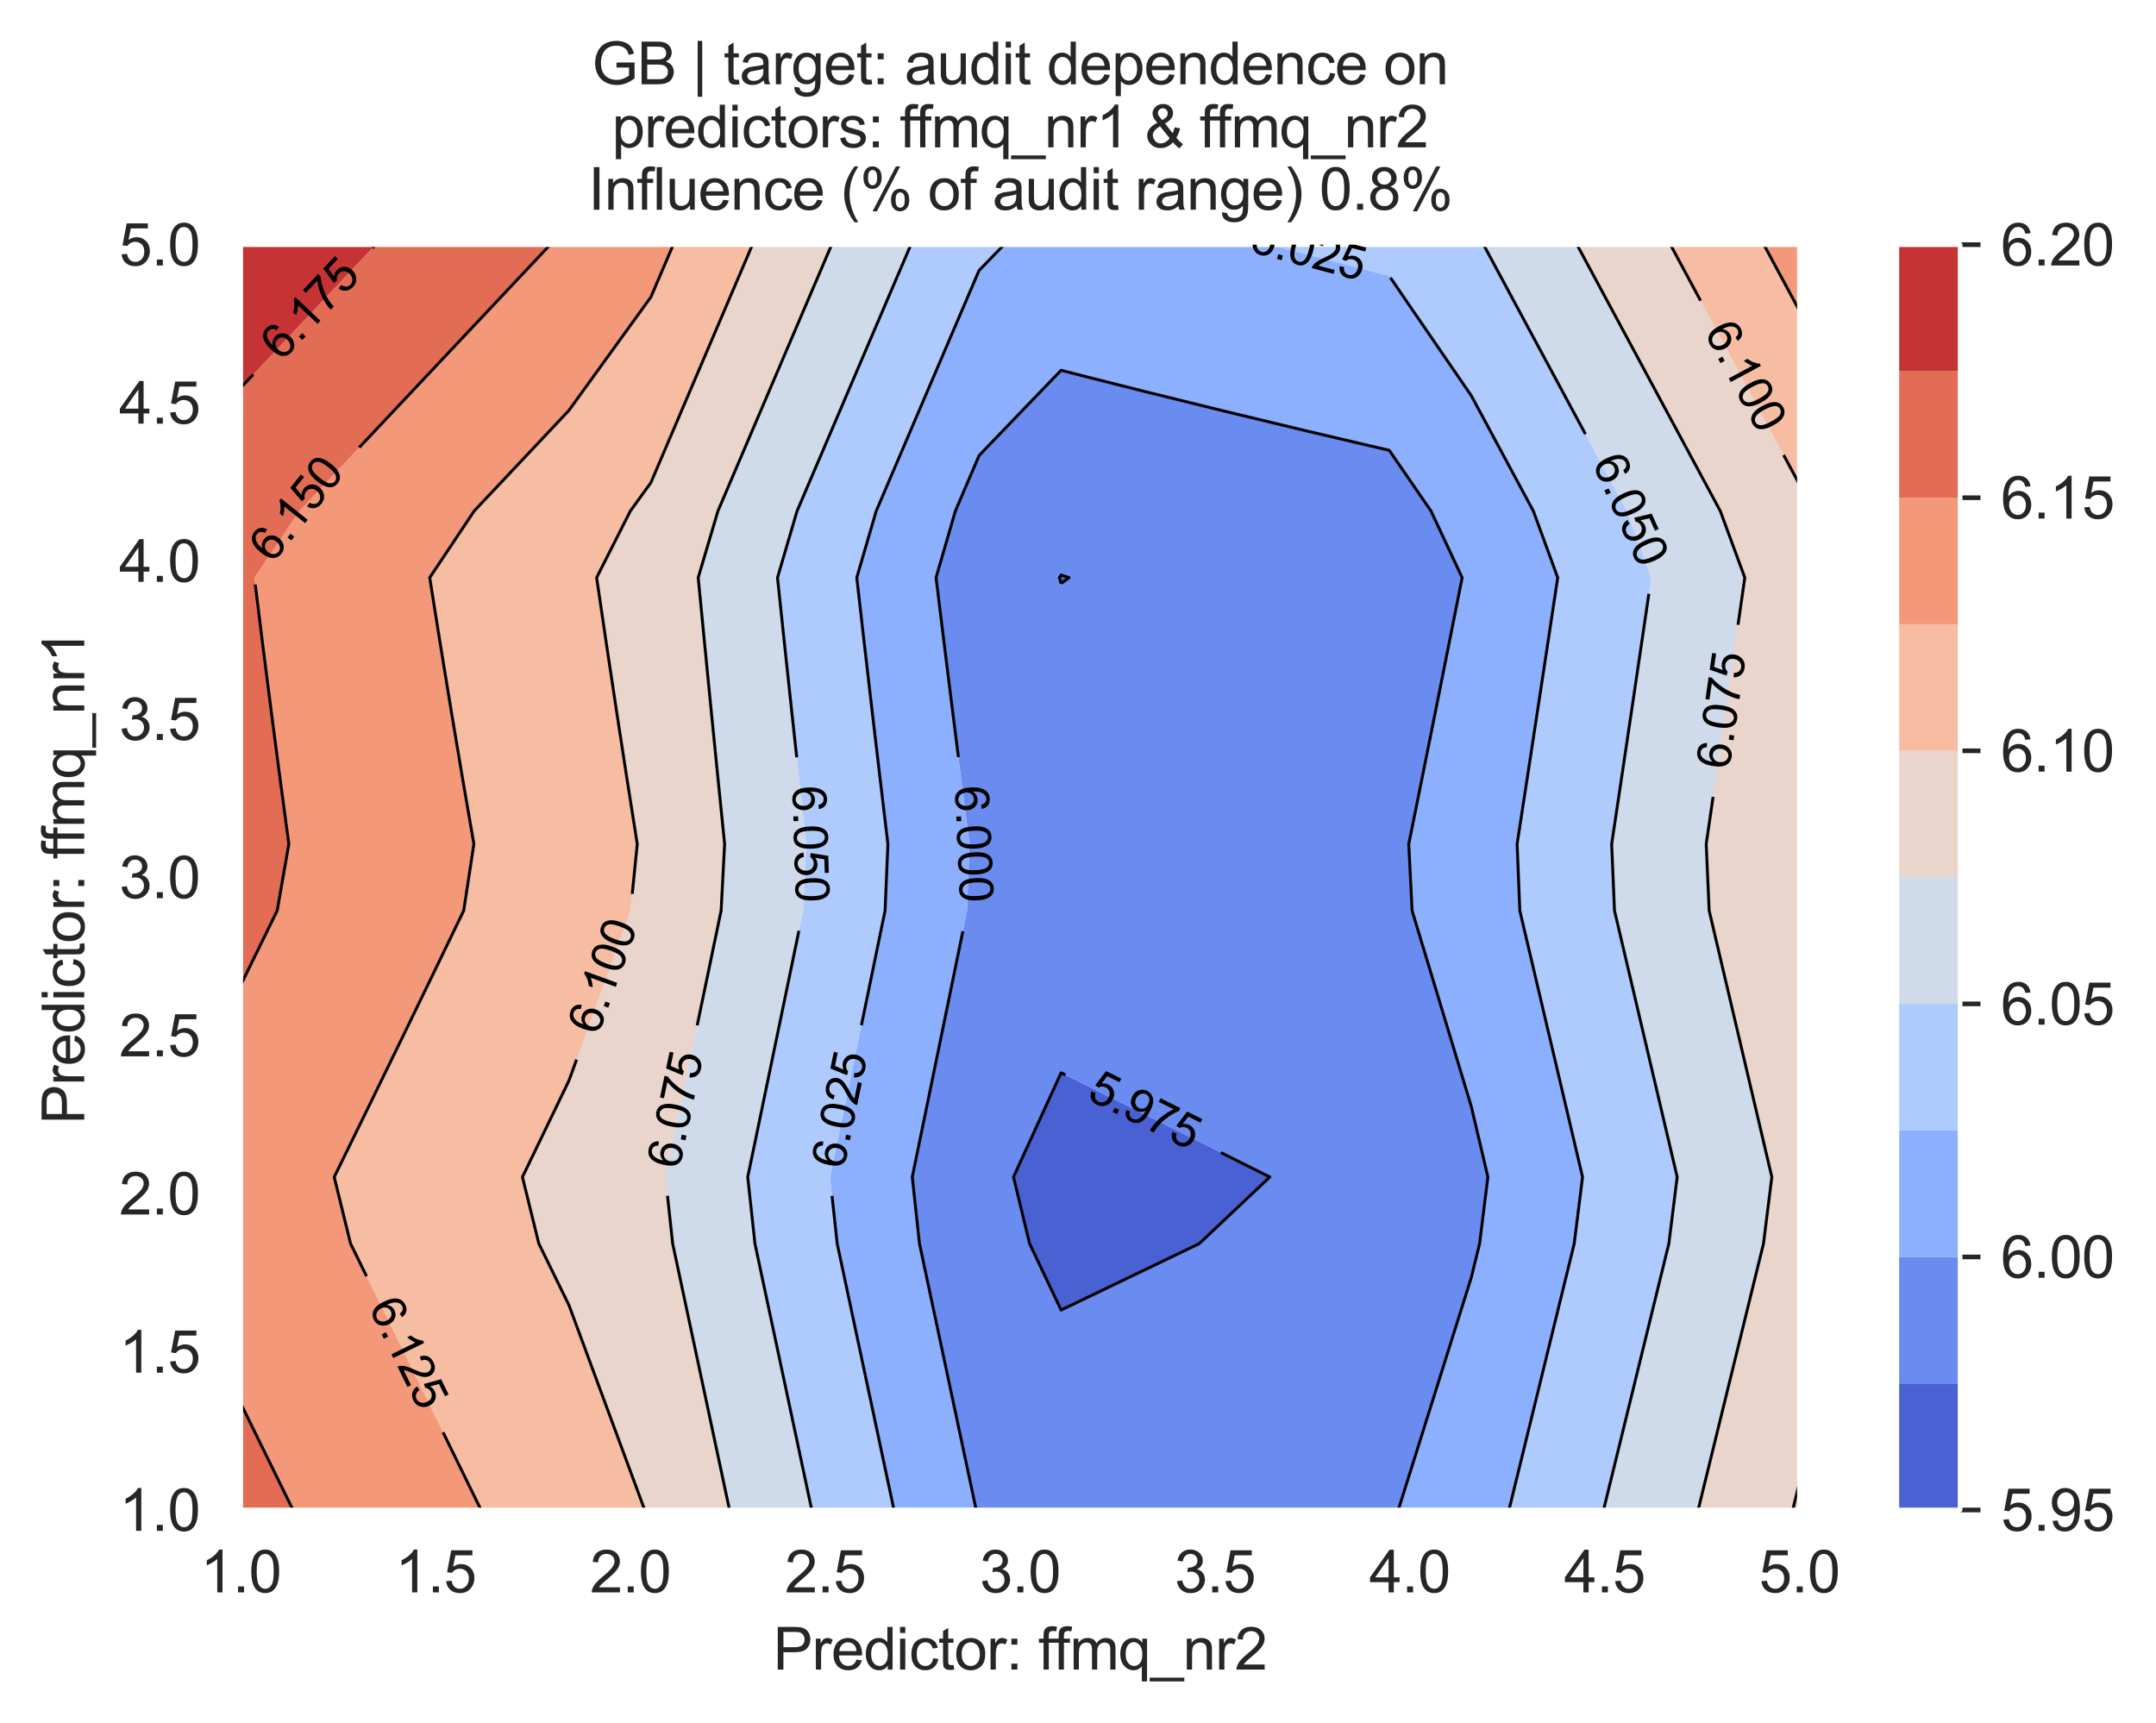 <?xml version="1.0" encoding="utf-8" standalone="no"?>
<!DOCTYPE svg PUBLIC "-//W3C//DTD SVG 1.1//EN"
  "http://www.w3.org/Graphics/SVG/1.1/DTD/svg11.dtd">
<svg xmlns:xlink="http://www.w3.org/1999/xlink" width="370.48pt" height="296.096pt" viewBox="0 0 370.48 296.096" xmlns="http://www.w3.org/2000/svg" version="1.1">
 <defs>
  <style type="text/css">*{stroke-linejoin: round; stroke-linecap: butt}</style>
 </defs>
 <g id="figure_1">
  <g id="patch_1">
   <path d="M 0 296.096 
L 370.48 296.096 
L 370.48 0 
L 0 0 
z
" style="fill: #ffffff"/>
  </g>
  <g id="axes_1">
   <g id="patch_2">
    <path d="M 41.367 259.483 
L 309.207 259.483 
L 309.207 42.043 
L 41.367 42.043 
z
" style="fill: #eaeaf2"/>
   </g>
   <g id="matplotlib.axis_1">
    <g id="xtick_1">
     <g id="line2d_1">
      <path d="M 41.367 259.483 
L 41.367 42.043 
" clip-path="url(#p044c086aec)" style="fill: none; stroke: #ffffff; stroke-width: 0.8; stroke-linecap: round"/>
     </g>
     <g id="text_1">
      <!-- 1.0 -->
      <g style="fill: #262626" transform="translate(34.417 273.641)scale(0.1 -0.1)">
       <defs>
        <path id="ArialMT-31" d="M 2384 0 
L 1822 0 
L 1822 3584 
Q 1619 3391 1289 3197 
Q 959 3003 697 2906 
L 697 3450 
Q 1169 3672 1522 3987 
Q 1875 4303 2022 4600 
L 2384 4600 
L 2384 0 
z
" transform="scale(0.016)"/>
        <path id="ArialMT-2e" d="M 581 0 
L 581 641 
L 1222 641 
L 1222 0 
L 581 0 
z
" transform="scale(0.016)"/>
        <path id="ArialMT-30" d="M 266 2259 
Q 266 3072 433 3567 
Q 600 4063 929 4331 
Q 1259 4600 1759 4600 
Q 2128 4600 2406 4451 
Q 2684 4303 2865 4023 
Q 3047 3744 3150 3342 
Q 3253 2941 3253 2259 
Q 3253 1453 3087 958 
Q 2922 463 2592 192 
Q 2263 -78 1759 -78 
Q 1097 -78 719 397 
Q 266 969 266 2259 
z
M 844 2259 
Q 844 1131 1108 757 
Q 1372 384 1759 384 
Q 2147 384 2411 759 
Q 2675 1134 2675 2259 
Q 2675 3391 2411 3762 
Q 2147 4134 1753 4134 
Q 1366 4134 1134 3806 
Q 844 3388 844 2259 
z
" transform="scale(0.016)"/>
       </defs>
       <use xlink:href="#ArialMT-31"/>
       <use xlink:href="#ArialMT-2e" x="55.615"/>
       <use xlink:href="#ArialMT-30" x="83.398"/>
      </g>
     </g>
    </g>
    <g id="xtick_2">
     <g id="line2d_2">
      <path d="M 74.847 259.483 
L 74.847 42.043 
" clip-path="url(#p044c086aec)" style="fill: none; stroke: #ffffff; stroke-width: 0.8; stroke-linecap: round"/>
     </g>
     <g id="text_2">
      <!-- 1.5 -->
      <g style="fill: #262626" transform="translate(67.897 273.641)scale(0.1 -0.1)">
       <defs>
        <path id="ArialMT-35" d="M 266 1200 
L 856 1250 
Q 922 819 1161 601 
Q 1400 384 1738 384 
Q 2144 384 2425 690 
Q 2706 997 2706 1503 
Q 2706 1984 2436 2262 
Q 2166 2541 1728 2541 
Q 1456 2541 1237 2417 
Q 1019 2294 894 2097 
L 366 2166 
L 809 4519 
L 3088 4519 
L 3088 3981 
L 1259 3981 
L 1013 2750 
Q 1425 3038 1878 3038 
Q 2478 3038 2890 2622 
Q 3303 2206 3303 1553 
Q 3303 931 2941 478 
Q 2500 -78 1738 -78 
Q 1113 -78 717 272 
Q 322 622 266 1200 
z
" transform="scale(0.016)"/>
       </defs>
       <use xlink:href="#ArialMT-31"/>
       <use xlink:href="#ArialMT-2e" x="55.615"/>
       <use xlink:href="#ArialMT-35" x="83.398"/>
      </g>
     </g>
    </g>
    <g id="xtick_3">
     <g id="line2d_3">
      <path d="M 108.327 259.483 
L 108.327 42.043 
" clip-path="url(#p044c086aec)" style="fill: none; stroke: #ffffff; stroke-width: 0.8; stroke-linecap: round"/>
     </g>
     <g id="text_3">
      <!-- 2.0 -->
      <g style="fill: #262626" transform="translate(101.377 273.641)scale(0.1 -0.1)">
       <defs>
        <path id="ArialMT-32" d="M 3222 541 
L 3222 0 
L 194 0 
Q 188 203 259 391 
Q 375 700 629 1000 
Q 884 1300 1366 1694 
Q 2113 2306 2375 2664 
Q 2638 3022 2638 3341 
Q 2638 3675 2398 3904 
Q 2159 4134 1775 4134 
Q 1369 4134 1125 3890 
Q 881 3647 878 3216 
L 300 3275 
Q 359 3922 746 4261 
Q 1134 4600 1788 4600 
Q 2447 4600 2831 4234 
Q 3216 3869 3216 3328 
Q 3216 3053 3103 2787 
Q 2991 2522 2730 2228 
Q 2469 1934 1863 1422 
Q 1356 997 1212 845 
Q 1069 694 975 541 
L 3222 541 
z
" transform="scale(0.016)"/>
       </defs>
       <use xlink:href="#ArialMT-32"/>
       <use xlink:href="#ArialMT-2e" x="55.615"/>
       <use xlink:href="#ArialMT-30" x="83.398"/>
      </g>
     </g>
    </g>
    <g id="xtick_4">
     <g id="line2d_4">
      <path d="M 141.807 259.483 
L 141.807 42.043 
" clip-path="url(#p044c086aec)" style="fill: none; stroke: #ffffff; stroke-width: 0.8; stroke-linecap: round"/>
     </g>
     <g id="text_4">
      <!-- 2.5 -->
      <g style="fill: #262626" transform="translate(134.857 273.641)scale(0.1 -0.1)">
       <use xlink:href="#ArialMT-32"/>
       <use xlink:href="#ArialMT-2e" x="55.615"/>
       <use xlink:href="#ArialMT-35" x="83.398"/>
      </g>
     </g>
    </g>
    <g id="xtick_5">
     <g id="line2d_5">
      <path d="M 175.287 259.483 
L 175.287 42.043 
" clip-path="url(#p044c086aec)" style="fill: none; stroke: #ffffff; stroke-width: 0.8; stroke-linecap: round"/>
     </g>
     <g id="text_5">
      <!-- 3.0 -->
      <g style="fill: #262626" transform="translate(168.337 273.641)scale(0.1 -0.1)">
       <defs>
        <path id="ArialMT-33" d="M 269 1209 
L 831 1284 
Q 928 806 1161 595 
Q 1394 384 1728 384 
Q 2125 384 2398 659 
Q 2672 934 2672 1341 
Q 2672 1728 2419 1979 
Q 2166 2231 1775 2231 
Q 1616 2231 1378 2169 
L 1441 2663 
Q 1497 2656 1531 2656 
Q 1891 2656 2178 2843 
Q 2466 3031 2466 3422 
Q 2466 3731 2256 3934 
Q 2047 4138 1716 4138 
Q 1388 4138 1169 3931 
Q 950 3725 888 3313 
L 325 3413 
Q 428 3978 793 4289 
Q 1159 4600 1703 4600 
Q 2078 4600 2393 4439 
Q 2709 4278 2876 4000 
Q 3044 3722 3044 3409 
Q 3044 3113 2884 2869 
Q 2725 2625 2413 2481 
Q 2819 2388 3044 2092 
Q 3269 1797 3269 1353 
Q 3269 753 2831 336 
Q 2394 -81 1725 -81 
Q 1122 -81 723 278 
Q 325 638 269 1209 
z
" transform="scale(0.016)"/>
       </defs>
       <use xlink:href="#ArialMT-33"/>
       <use xlink:href="#ArialMT-2e" x="55.615"/>
       <use xlink:href="#ArialMT-30" x="83.398"/>
      </g>
     </g>
    </g>
    <g id="xtick_6">
     <g id="line2d_6">
      <path d="M 208.767 259.483 
L 208.767 42.043 
" clip-path="url(#p044c086aec)" style="fill: none; stroke: #ffffff; stroke-width: 0.8; stroke-linecap: round"/>
     </g>
     <g id="text_6">
      <!-- 3.5 -->
      <g style="fill: #262626" transform="translate(201.817 273.641)scale(0.1 -0.1)">
       <use xlink:href="#ArialMT-33"/>
       <use xlink:href="#ArialMT-2e" x="55.615"/>
       <use xlink:href="#ArialMT-35" x="83.398"/>
      </g>
     </g>
    </g>
    <g id="xtick_7">
     <g id="line2d_7">
      <path d="M 242.247 259.483 
L 242.247 42.043 
" clip-path="url(#p044c086aec)" style="fill: none; stroke: #ffffff; stroke-width: 0.8; stroke-linecap: round"/>
     </g>
     <g id="text_7">
      <!-- 4.0 -->
      <g style="fill: #262626" transform="translate(235.297 273.641)scale(0.1 -0.1)">
       <defs>
        <path id="ArialMT-34" d="M 2069 0 
L 2069 1097 
L 81 1097 
L 81 1613 
L 2172 4581 
L 2631 4581 
L 2631 1613 
L 3250 1613 
L 3250 1097 
L 2631 1097 
L 2631 0 
L 2069 0 
z
M 2069 1613 
L 2069 3678 
L 634 1613 
L 2069 1613 
z
" transform="scale(0.016)"/>
       </defs>
       <use xlink:href="#ArialMT-34"/>
       <use xlink:href="#ArialMT-2e" x="55.615"/>
       <use xlink:href="#ArialMT-30" x="83.398"/>
      </g>
     </g>
    </g>
    <g id="xtick_8">
     <g id="line2d_8">
      <path d="M 275.727 259.483 
L 275.727 42.043 
" clip-path="url(#p044c086aec)" style="fill: none; stroke: #ffffff; stroke-width: 0.8; stroke-linecap: round"/>
     </g>
     <g id="text_8">
      <!-- 4.5 -->
      <g style="fill: #262626" transform="translate(268.777 273.641)scale(0.1 -0.1)">
       <use xlink:href="#ArialMT-34"/>
       <use xlink:href="#ArialMT-2e" x="55.615"/>
       <use xlink:href="#ArialMT-35" x="83.398"/>
      </g>
     </g>
    </g>
    <g id="xtick_9">
     <g id="line2d_9">
      <path d="M 309.207 259.483 
L 309.207 42.043 
" clip-path="url(#p044c086aec)" style="fill: none; stroke: #ffffff; stroke-width: 0.8; stroke-linecap: round"/>
     </g>
     <g id="text_9">
      <!-- 5.0 -->
      <g style="fill: #262626" transform="translate(302.257 273.641)scale(0.1 -0.1)">
       <use xlink:href="#ArialMT-35"/>
       <use xlink:href="#ArialMT-2e" x="55.615"/>
       <use xlink:href="#ArialMT-30" x="83.398"/>
      </g>
     </g>
    </g>
    <g id="text_10">
     <!-- Predictor: ffmq_nr2 -->
     <g style="fill: #262626" transform="translate(132.861 286.908)scale(0.1 -0.1)">
      <defs>
       <path id="ArialMT-50" d="M 494 0 
L 494 4581 
L 2222 4581 
Q 2678 4581 2919 4538 
Q 3256 4481 3484 4323 
Q 3713 4166 3852 3881 
Q 3991 3597 3991 3256 
Q 3991 2672 3619 2267 
Q 3247 1863 2275 1863 
L 1100 1863 
L 1100 0 
L 494 0 
z
M 1100 2403 
L 2284 2403 
Q 2872 2403 3119 2622 
Q 3366 2841 3366 3238 
Q 3366 3525 3220 3729 
Q 3075 3934 2838 4000 
Q 2684 4041 2272 4041 
L 1100 4041 
L 1100 2403 
z
" transform="scale(0.016)"/>
       <path id="ArialMT-72" d="M 416 0 
L 416 3319 
L 922 3319 
L 922 2816 
Q 1116 3169 1280 3281 
Q 1444 3394 1641 3394 
Q 1925 3394 2219 3213 
L 2025 2691 
Q 1819 2813 1613 2813 
Q 1428 2813 1281 2702 
Q 1134 2591 1072 2394 
Q 978 2094 978 1738 
L 978 0 
L 416 0 
z
" transform="scale(0.016)"/>
       <path id="ArialMT-65" d="M 2694 1069 
L 3275 997 
Q 3138 488 2766 206 
Q 2394 -75 1816 -75 
Q 1088 -75 661 373 
Q 234 822 234 1631 
Q 234 2469 665 2931 
Q 1097 3394 1784 3394 
Q 2450 3394 2872 2941 
Q 3294 2488 3294 1666 
Q 3294 1616 3291 1516 
L 816 1516 
Q 847 969 1125 678 
Q 1403 388 1819 388 
Q 2128 388 2347 550 
Q 2566 713 2694 1069 
z
M 847 1978 
L 2700 1978 
Q 2663 2397 2488 2606 
Q 2219 2931 1791 2931 
Q 1403 2931 1139 2672 
Q 875 2413 847 1978 
z
" transform="scale(0.016)"/>
       <path id="ArialMT-64" d="M 2575 0 
L 2575 419 
Q 2259 -75 1647 -75 
Q 1250 -75 917 144 
Q 584 363 401 755 
Q 219 1147 219 1656 
Q 219 2153 384 2558 
Q 550 2963 881 3178 
Q 1213 3394 1622 3394 
Q 1922 3394 2156 3267 
Q 2391 3141 2538 2938 
L 2538 4581 
L 3097 4581 
L 3097 0 
L 2575 0 
z
M 797 1656 
Q 797 1019 1065 703 
Q 1334 388 1700 388 
Q 2069 388 2326 689 
Q 2584 991 2584 1609 
Q 2584 2291 2321 2609 
Q 2059 2928 1675 2928 
Q 1300 2928 1048 2622 
Q 797 2316 797 1656 
z
" transform="scale(0.016)"/>
       <path id="ArialMT-69" d="M 425 3934 
L 425 4581 
L 988 4581 
L 988 3934 
L 425 3934 
z
M 425 0 
L 425 3319 
L 988 3319 
L 988 0 
L 425 0 
z
" transform="scale(0.016)"/>
       <path id="ArialMT-63" d="M 2588 1216 
L 3141 1144 
Q 3050 572 2676 248 
Q 2303 -75 1759 -75 
Q 1078 -75 664 370 
Q 250 816 250 1647 
Q 250 2184 428 2587 
Q 606 2991 970 3192 
Q 1334 3394 1763 3394 
Q 2303 3394 2647 3120 
Q 2991 2847 3088 2344 
L 2541 2259 
Q 2463 2594 2264 2762 
Q 2066 2931 1784 2931 
Q 1359 2931 1093 2626 
Q 828 2322 828 1663 
Q 828 994 1084 691 
Q 1341 388 1753 388 
Q 2084 388 2306 591 
Q 2528 794 2588 1216 
z
" transform="scale(0.016)"/>
       <path id="ArialMT-74" d="M 1650 503 
L 1731 6 
Q 1494 -44 1306 -44 
Q 1000 -44 831 53 
Q 663 150 594 308 
Q 525 466 525 972 
L 525 2881 
L 113 2881 
L 113 3319 
L 525 3319 
L 525 4141 
L 1084 4478 
L 1084 3319 
L 1650 3319 
L 1650 2881 
L 1084 2881 
L 1084 941 
Q 1084 700 1114 631 
Q 1144 563 1211 522 
Q 1278 481 1403 481 
Q 1497 481 1650 503 
z
" transform="scale(0.016)"/>
       <path id="ArialMT-6f" d="M 213 1659 
Q 213 2581 725 3025 
Q 1153 3394 1769 3394 
Q 2453 3394 2887 2945 
Q 3322 2497 3322 1706 
Q 3322 1066 3130 698 
Q 2938 331 2570 128 
Q 2203 -75 1769 -75 
Q 1072 -75 642 372 
Q 213 819 213 1659 
z
M 791 1659 
Q 791 1022 1069 705 
Q 1347 388 1769 388 
Q 2188 388 2466 706 
Q 2744 1025 2744 1678 
Q 2744 2294 2464 2611 
Q 2184 2928 1769 2928 
Q 1347 2928 1069 2612 
Q 791 2297 791 1659 
z
" transform="scale(0.016)"/>
       <path id="ArialMT-3a" d="M 578 2678 
L 578 3319 
L 1219 3319 
L 1219 2678 
L 578 2678 
z
M 578 0 
L 578 641 
L 1219 641 
L 1219 0 
L 578 0 
z
" transform="scale(0.016)"/>
       <path id="ArialMT-20" transform="scale(0.016)"/>
       <path id="ArialMT-66" d="M 556 0 
L 556 2881 
L 59 2881 
L 59 3319 
L 556 3319 
L 556 3672 
Q 556 4006 616 4169 
Q 697 4388 901 4523 
Q 1106 4659 1475 4659 
Q 1713 4659 2000 4603 
L 1916 4113 
Q 1741 4144 1584 4144 
Q 1328 4144 1222 4034 
Q 1116 3925 1116 3625 
L 1116 3319 
L 1763 3319 
L 1763 2881 
L 1116 2881 
L 1116 0 
L 556 0 
z
" transform="scale(0.016)"/>
       <path id="ArialMT-6d" d="M 422 0 
L 422 3319 
L 925 3319 
L 925 2853 
Q 1081 3097 1340 3245 
Q 1600 3394 1931 3394 
Q 2300 3394 2536 3241 
Q 2772 3088 2869 2813 
Q 3263 3394 3894 3394 
Q 4388 3394 4653 3120 
Q 4919 2847 4919 2278 
L 4919 0 
L 4359 0 
L 4359 2091 
Q 4359 2428 4304 2576 
Q 4250 2725 4106 2815 
Q 3963 2906 3769 2906 
Q 3419 2906 3187 2673 
Q 2956 2441 2956 1928 
L 2956 0 
L 2394 0 
L 2394 2156 
Q 2394 2531 2256 2718 
Q 2119 2906 1806 2906 
Q 1569 2906 1367 2781 
Q 1166 2656 1075 2415 
Q 984 2175 984 1722 
L 984 0 
L 422 0 
z
" transform="scale(0.016)"/>
       <path id="ArialMT-71" d="M 2538 -1272 
L 2538 353 
Q 2406 169 2170 47 
Q 1934 -75 1669 -75 
Q 1078 -75 651 397 
Q 225 869 225 1691 
Q 225 2191 398 2587 
Q 572 2984 901 3189 
Q 1231 3394 1625 3394 
Q 2241 3394 2594 2875 
L 2594 3319 
L 3100 3319 
L 3100 -1272 
L 2538 -1272 
z
M 803 1669 
Q 803 1028 1072 708 
Q 1341 388 1716 388 
Q 2075 388 2334 692 
Q 2594 997 2594 1619 
Q 2594 2281 2320 2615 
Q 2047 2950 1678 2950 
Q 1313 2950 1058 2639 
Q 803 2328 803 1669 
z
" transform="scale(0.016)"/>
       <path id="ArialMT-5f" d="M -97 -1272 
L -97 -866 
L 3631 -866 
L 3631 -1272 
L -97 -1272 
z
" transform="scale(0.016)"/>
       <path id="ArialMT-6e" d="M 422 0 
L 422 3319 
L 928 3319 
L 928 2847 
Q 1294 3394 1984 3394 
Q 2284 3394 2536 3286 
Q 2788 3178 2913 3003 
Q 3038 2828 3088 2588 
Q 3119 2431 3119 2041 
L 3119 0 
L 2556 0 
L 2556 2019 
Q 2556 2363 2490 2533 
Q 2425 2703 2258 2804 
Q 2091 2906 1866 2906 
Q 1506 2906 1245 2678 
Q 984 2450 984 1813 
L 984 0 
L 422 0 
z
" transform="scale(0.016)"/>
      </defs>
      <use xlink:href="#ArialMT-50"/>
      <use xlink:href="#ArialMT-72" x="66.699"/>
      <use xlink:href="#ArialMT-65" x="100"/>
      <use xlink:href="#ArialMT-64" x="155.615"/>
      <use xlink:href="#ArialMT-69" x="211.23"/>
      <use xlink:href="#ArialMT-63" x="233.447"/>
      <use xlink:href="#ArialMT-74" x="283.447"/>
      <use xlink:href="#ArialMT-6f" x="311.23"/>
      <use xlink:href="#ArialMT-72" x="366.846"/>
      <use xlink:href="#ArialMT-3a" x="400.146"/>
      <use xlink:href="#ArialMT-20" x="427.93"/>
      <use xlink:href="#ArialMT-66" x="455.713"/>
      <use xlink:href="#ArialMT-66" x="481.746"/>
      <use xlink:href="#ArialMT-6d" x="509.529"/>
      <use xlink:href="#ArialMT-71" x="592.83"/>
      <use xlink:href="#ArialMT-5f" x="648.445"/>
      <use xlink:href="#ArialMT-6e" x="704.061"/>
      <use xlink:href="#ArialMT-72" x="759.676"/>
      <use xlink:href="#ArialMT-32" x="792.977"/>
     </g>
    </g>
   </g>
   <g id="matplotlib.axis_2">
    <g id="ytick_1">
     <g id="line2d_10">
      <path d="M 41.367 259.483 
L 309.207 259.483 
" clip-path="url(#p044c086aec)" style="fill: none; stroke: #ffffff; stroke-width: 0.8; stroke-linecap: round"/>
     </g>
     <g id="text_11">
      <!-- 1.0 -->
      <g style="fill: #262626" transform="translate(20.467 263.062)scale(0.1 -0.1)">
       <use xlink:href="#ArialMT-31"/>
       <use xlink:href="#ArialMT-2e" x="55.615"/>
       <use xlink:href="#ArialMT-30" x="83.398"/>
      </g>
     </g>
    </g>
    <g id="ytick_2">
     <g id="line2d_11">
      <path d="M 41.367 232.303 
L 309.207 232.303 
" clip-path="url(#p044c086aec)" style="fill: none; stroke: #ffffff; stroke-width: 0.8; stroke-linecap: round"/>
     </g>
     <g id="text_12">
      <!-- 1.5 -->
      <g style="fill: #262626" transform="translate(20.467 235.882)scale(0.1 -0.1)">
       <use xlink:href="#ArialMT-31"/>
       <use xlink:href="#ArialMT-2e" x="55.615"/>
       <use xlink:href="#ArialMT-35" x="83.398"/>
      </g>
     </g>
    </g>
    <g id="ytick_3">
     <g id="line2d_12">
      <path d="M 41.367 205.123 
L 309.207 205.123 
" clip-path="url(#p044c086aec)" style="fill: none; stroke: #ffffff; stroke-width: 0.8; stroke-linecap: round"/>
     </g>
     <g id="text_13">
      <!-- 2.0 -->
      <g style="fill: #262626" transform="translate(20.467 208.702)scale(0.1 -0.1)">
       <use xlink:href="#ArialMT-32"/>
       <use xlink:href="#ArialMT-2e" x="55.615"/>
       <use xlink:href="#ArialMT-30" x="83.398"/>
      </g>
     </g>
    </g>
    <g id="ytick_4">
     <g id="line2d_13">
      <path d="M 41.367 177.943 
L 309.207 177.943 
" clip-path="url(#p044c086aec)" style="fill: none; stroke: #ffffff; stroke-width: 0.8; stroke-linecap: round"/>
     </g>
     <g id="text_14">
      <!-- 2.5 -->
      <g style="fill: #262626" transform="translate(20.467 181.522)scale(0.1 -0.1)">
       <use xlink:href="#ArialMT-32"/>
       <use xlink:href="#ArialMT-2e" x="55.615"/>
       <use xlink:href="#ArialMT-35" x="83.398"/>
      </g>
     </g>
    </g>
    <g id="ytick_5">
     <g id="line2d_14">
      <path d="M 41.367 150.763 
L 309.207 150.763 
" clip-path="url(#p044c086aec)" style="fill: none; stroke: #ffffff; stroke-width: 0.8; stroke-linecap: round"/>
     </g>
     <g id="text_15">
      <!-- 3.0 -->
      <g style="fill: #262626" transform="translate(20.467 154.342)scale(0.1 -0.1)">
       <use xlink:href="#ArialMT-33"/>
       <use xlink:href="#ArialMT-2e" x="55.615"/>
       <use xlink:href="#ArialMT-30" x="83.398"/>
      </g>
     </g>
    </g>
    <g id="ytick_6">
     <g id="line2d_15">
      <path d="M 41.367 123.583 
L 309.207 123.583 
" clip-path="url(#p044c086aec)" style="fill: none; stroke: #ffffff; stroke-width: 0.8; stroke-linecap: round"/>
     </g>
     <g id="text_16">
      <!-- 3.5 -->
      <g style="fill: #262626" transform="translate(20.467 127.162)scale(0.1 -0.1)">
       <use xlink:href="#ArialMT-33"/>
       <use xlink:href="#ArialMT-2e" x="55.615"/>
       <use xlink:href="#ArialMT-35" x="83.398"/>
      </g>
     </g>
    </g>
    <g id="ytick_7">
     <g id="line2d_16">
      <path d="M 41.367 96.403 
L 309.207 96.403 
" clip-path="url(#p044c086aec)" style="fill: none; stroke: #ffffff; stroke-width: 0.8; stroke-linecap: round"/>
     </g>
     <g id="text_17">
      <!-- 4.0 -->
      <g style="fill: #262626" transform="translate(20.467 99.982)scale(0.1 -0.1)">
       <use xlink:href="#ArialMT-34"/>
       <use xlink:href="#ArialMT-2e" x="55.615"/>
       <use xlink:href="#ArialMT-30" x="83.398"/>
      </g>
     </g>
    </g>
    <g id="ytick_8">
     <g id="line2d_17">
      <path d="M 41.367 69.223 
L 309.207 69.223 
" clip-path="url(#p044c086aec)" style="fill: none; stroke: #ffffff; stroke-width: 0.8; stroke-linecap: round"/>
     </g>
     <g id="text_18">
      <!-- 4.5 -->
      <g style="fill: #262626" transform="translate(20.467 72.802)scale(0.1 -0.1)">
       <use xlink:href="#ArialMT-34"/>
       <use xlink:href="#ArialMT-2e" x="55.615"/>
       <use xlink:href="#ArialMT-35" x="83.398"/>
      </g>
     </g>
    </g>
    <g id="ytick_9">
     <g id="line2d_18">
      <path d="M 41.367 42.043 
L 309.207 42.043 
" clip-path="url(#p044c086aec)" style="fill: none; stroke: #ffffff; stroke-width: 0.8; stroke-linecap: round"/>
     </g>
     <g id="text_19">
      <!-- 5.0 -->
      <g style="fill: #262626" transform="translate(20.467 45.622)scale(0.1 -0.1)">
       <use xlink:href="#ArialMT-35"/>
       <use xlink:href="#ArialMT-2e" x="55.615"/>
       <use xlink:href="#ArialMT-30" x="83.398"/>
      </g>
     </g>
    </g>
    <g id="text_20">
     <!-- Predictor: ffmq_nr1 -->
     <g style="fill: #262626" transform="translate(14.48 193.19)rotate(-90)scale(0.1 -0.1)">
      <use xlink:href="#ArialMT-50"/>
      <use xlink:href="#ArialMT-72" x="66.699"/>
      <use xlink:href="#ArialMT-65" x="100"/>
      <use xlink:href="#ArialMT-64" x="155.615"/>
      <use xlink:href="#ArialMT-69" x="211.23"/>
      <use xlink:href="#ArialMT-63" x="233.447"/>
      <use xlink:href="#ArialMT-74" x="283.447"/>
      <use xlink:href="#ArialMT-6f" x="311.23"/>
      <use xlink:href="#ArialMT-72" x="366.846"/>
      <use xlink:href="#ArialMT-3a" x="400.146"/>
      <use xlink:href="#ArialMT-20" x="427.93"/>
      <use xlink:href="#ArialMT-66" x="455.713"/>
      <use xlink:href="#ArialMT-66" x="481.746"/>
      <use xlink:href="#ArialMT-6d" x="509.529"/>
      <use xlink:href="#ArialMT-71" x="592.83"/>
      <use xlink:href="#ArialMT-5f" x="648.445"/>
      <use xlink:href="#ArialMT-6e" x="704.061"/>
      <use xlink:href="#ArialMT-72" x="759.676"/>
      <use xlink:href="#ArialMT-31" x="792.977"/>
     </g>
    </g>
   </g>
   <g id="PathCollection_1">
    <path d="M 182.336 225.124 
L 196.432 218.347 
L 206.083 213.706 
L 210.529 209.508 
L 218.201 202.262 
L 210.529 198.429 
L 196.432 191.39 
L 195.287 190.818 
L 182.336 184.354 
L 179.386 190.818 
L 174.155 202.262 
L 176.919 213.706 
z
" clip-path="url(#p044c086aec)" style="fill: #4961d2"/>
    <path d="M 182.336 100.274 
L 183.7 99.264 
L 182.336 98.807 
L 182.042 99.264 
z
" clip-path="url(#p044c086aec)" style="fill: #4961d2"/>
   </g>
   <g id="PathCollection_2">
    <path d="M 168.239 259.483 
L 182.336 259.483 
L 196.432 259.483 
L 210.529 259.483 
L 224.626 259.483 
L 238.723 259.483 
L 240.279 259.483 
L 243.871 248.039 
L 247.465 236.595 
L 251.059 225.15 
L 252.82 219.545 
L 254.249 213.706 
L 255.678 202.262 
L 252.982 190.818 
L 252.82 190.129 
L 249.569 179.374 
L 246.109 167.929 
L 242.649 156.485 
L 242.078 145.041 
L 244.389 133.597 
L 246.689 122.153 
L 248.977 110.708 
L 251.254 99.264 
L 245.902 87.82 
L 238.723 77.379 
L 234.401 76.376 
L 224.626 74.077 
L 210.529 70.687 
L 196.432 67.206 
L 187.42 64.932 
L 182.336 63.631 
L 181.076 64.932 
L 170.068 76.376 
L 168.239 78.289 
L 164.165 87.82 
L 160.846 99.264 
L 162.254 110.708 
L 163.683 122.153 
L 165.133 133.597 
L 166.604 145.041 
L 166.176 156.485 
L 163.828 167.929 
L 161.475 179.374 
L 159.119 190.818 
L 156.759 202.262 
L 157.998 213.706 
L 160.437 225.15 
L 162.875 236.595 
L 165.313 248.039 
L 167.75 259.483 
z
M 176.919 213.706 
L 174.155 202.262 
L 179.386 190.818 
L 182.336 184.354 
L 195.287 190.818 
L 196.432 191.39 
L 210.529 198.429 
L 218.201 202.262 
L 210.529 209.508 
L 206.083 213.706 
L 196.432 218.347 
L 182.336 225.124 
z
M 182.042 99.264 
L 182.336 98.807 
L 183.7 99.264 
L 182.336 100.274 
z
" clip-path="url(#p044c086aec)" style="fill: #6a8bef"/>
   </g>
   <g id="PathCollection_3">
    <path d="M 154.142 259.483 
L 167.75 259.483 
L 165.313 248.039 
L 162.875 236.595 
L 160.437 225.15 
L 157.998 213.706 
L 156.759 202.262 
L 159.119 190.818 
L 161.475 179.374 
L 163.828 167.929 
L 166.176 156.485 
L 166.604 145.041 
L 165.133 133.597 
L 163.683 122.153 
L 162.254 110.708 
L 160.846 99.264 
L 164.165 87.82 
L 168.239 78.289 
L 170.068 76.376 
L 181.076 64.932 
L 182.336 63.631 
L 187.42 64.932 
L 196.432 67.206 
L 210.529 70.687 
L 224.626 74.077 
L 234.401 76.376 
L 238.723 77.379 
L 245.902 87.82 
L 251.254 99.264 
L 248.977 110.708 
L 246.689 122.153 
L 244.389 133.597 
L 242.078 145.041 
L 242.649 156.485 
L 246.109 167.929 
L 249.569 179.374 
L 252.82 190.129 
L 252.982 190.818 
L 255.678 202.262 
L 254.249 213.706 
L 252.82 219.545 
L 251.059 225.15 
L 247.465 236.595 
L 243.871 248.039 
L 240.279 259.483 
L 252.82 259.483 
L 259.297 259.483 
L 262.099 248.039 
L 264.902 236.595 
L 266.917 228.371 
L 267.706 225.15 
L 270.51 213.706 
L 271.94 202.262 
L 269.246 190.818 
L 266.917 180.925 
L 266.551 179.374 
L 263.856 167.929 
L 261.161 156.485 
L 260.696 145.041 
L 262.454 133.597 
L 264.204 122.153 
L 265.944 110.708 
L 266.917 104.282 
L 267.674 99.264 
L 266.917 97.194 
L 263.488 87.82 
L 257.332 76.376 
L 252.82 67.987 
L 250.72 64.932 
L 242.873 53.487 
L 238.723 47.418 
L 224.626 43.724 
L 218.331 42.043 
L 210.529 42.043 
L 196.432 42.043 
L 182.336 42.043 
L 172.543 42.043 
L 168.239 46.472 
L 165.238 53.487 
L 160.345 64.932 
L 155.454 76.376 
L 154.142 79.447 
L 150.565 87.82 
L 147.224 99.264 
L 148.532 110.708 
L 149.86 122.153 
L 151.208 133.597 
L 152.575 145.041 
L 152.088 156.485 
L 149.728 167.929 
L 147.364 179.374 
L 144.996 190.818 
L 142.624 202.262 
L 143.861 213.706 
L 146.302 225.15 
L 148.742 236.595 
L 151.182 248.039 
L 153.621 259.483 
z
" clip-path="url(#p044c086aec)" style="fill: #8db0fe"/>
   </g>
   <g id="PathCollection_4">
    <path d="M 140.045 259.483 
L 153.621 259.483 
L 151.182 248.039 
L 148.742 236.595 
L 146.302 225.15 
L 143.861 213.706 
L 142.624 202.262 
L 144.996 190.818 
L 147.364 179.374 
L 149.728 167.929 
L 152.088 156.485 
L 152.575 145.041 
L 151.208 133.597 
L 149.86 122.153 
L 148.532 110.708 
L 147.224 99.264 
L 150.565 87.82 
L 154.142 79.447 
L 155.454 76.376 
L 160.345 64.932 
L 165.238 53.487 
L 168.239 46.472 
L 172.543 42.043 
L 168.239 42.043 
L 156.523 42.043 
L 154.142 47.612 
L 151.631 53.487 
L 146.74 64.932 
L 141.852 76.376 
L 140.045 80.607 
L 136.965 87.82 
L 133.601 99.264 
L 134.81 110.708 
L 136.037 122.153 
L 137.282 133.597 
L 138.546 145.041 
L 138 156.485 
L 135.628 167.929 
L 133.252 179.374 
L 130.873 190.818 
L 128.489 202.262 
L 129.725 213.706 
L 132.167 225.15 
L 134.61 236.595 
L 137.051 248.039 
L 139.492 259.483 
z
" clip-path="url(#p044c086aec)" style="fill: #afcafc"/>
    <path d="M 266.917 259.483 
L 275.549 259.483 
L 278.354 248.039 
L 281.014 237.186 
L 281.159 236.595 
L 283.964 225.15 
L 286.771 213.706 
L 288.203 202.262 
L 285.51 190.818 
L 282.817 179.374 
L 281.014 171.712 
L 280.123 167.929 
L 277.429 156.485 
L 276.943 145.041 
L 278.658 133.597 
L 280.364 122.153 
L 281.014 117.777 
L 282.06 110.708 
L 283.748 99.264 
L 281.014 91.811 
L 279.55 87.82 
L 273.393 76.376 
L 267.236 64.932 
L 266.917 64.338 
L 261.081 53.487 
L 254.926 42.043 
L 252.82 42.043 
L 238.723 42.043 
L 224.626 42.043 
L 218.331 42.043 
L 224.626 43.724 
L 238.723 47.418 
L 242.873 53.487 
L 250.72 64.932 
L 252.82 67.987 
L 257.332 76.376 
L 263.488 87.82 
L 266.917 97.194 
L 267.674 99.264 
L 266.917 104.282 
L 265.944 110.708 
L 264.204 122.153 
L 262.454 133.597 
L 260.696 145.041 
L 261.161 156.485 
L 263.856 167.929 
L 266.551 179.374 
L 266.917 180.925 
L 269.246 190.818 
L 271.94 202.262 
L 270.51 213.706 
L 267.706 225.15 
L 266.917 228.371 
L 264.902 236.595 
L 262.099 248.039 
L 259.297 259.483 
z
" clip-path="url(#p044c086aec)" style="fill: #afcafc"/>
   </g>
   <g id="PathCollection_5">
    <path d="M 125.948 259.483 
L 139.492 259.483 
L 137.051 248.039 
L 134.61 236.595 
L 132.167 225.15 
L 129.725 213.706 
L 128.489 202.262 
L 130.873 190.818 
L 133.252 179.374 
L 135.628 167.929 
L 138 156.485 
L 138.546 145.041 
L 137.282 133.597 
L 136.037 122.153 
L 134.81 110.708 
L 133.601 99.264 
L 136.965 87.82 
L 140.045 80.607 
L 141.852 76.376 
L 146.74 64.932 
L 151.631 53.487 
L 154.142 47.612 
L 156.523 42.043 
L 154.142 42.043 
L 142.913 42.043 
L 140.045 48.754 
L 138.023 53.487 
L 133.135 64.932 
L 128.25 76.376 
L 125.948 81.768 
L 123.366 87.82 
L 119.979 99.264 
L 121.088 110.708 
L 122.214 122.153 
L 123.357 133.597 
L 124.517 145.041 
L 123.913 156.485 
L 121.529 167.929 
L 119.141 179.374 
L 116.749 190.818 
L 114.353 202.262 
L 115.588 213.706 
L 118.033 225.15 
L 120.477 236.595 
L 122.92 248.039 
L 125.363 259.483 
z
" clip-path="url(#p044c086aec)" style="fill: #cfdaea"/>
    <path d="M 281.014 259.483 
L 291.801 259.483 
L 294.608 248.039 
L 295.11 245.99 
L 297.415 236.595 
L 300.223 225.15 
L 303.031 213.706 
L 304.465 202.262 
L 301.774 190.818 
L 299.082 179.374 
L 296.39 167.929 
L 295.11 162.492 
L 293.697 156.485 
L 293.19 145.041 
L 294.861 133.597 
L 295.11 131.884 
L 296.523 122.153 
L 298.177 110.708 
L 299.822 99.264 
L 295.612 87.82 
L 295.11 86.888 
L 289.454 76.376 
L 283.296 64.932 
L 281.014 60.689 
L 277.139 53.487 
L 270.983 42.043 
L 266.917 42.043 
L 254.926 42.043 
L 261.081 53.487 
L 266.917 64.338 
L 267.236 64.932 
L 273.393 76.376 
L 279.55 87.82 
L 281.014 91.811 
L 283.748 99.264 
L 282.06 110.708 
L 281.014 117.777 
L 280.364 122.153 
L 278.658 133.597 
L 276.943 145.041 
L 277.429 156.485 
L 280.123 167.929 
L 281.014 171.712 
L 282.817 179.374 
L 285.51 190.818 
L 288.203 202.262 
L 286.771 213.706 
L 283.964 225.15 
L 281.159 236.595 
L 281.014 237.186 
L 278.354 248.039 
L 275.549 259.483 
z
" clip-path="url(#p044c086aec)" style="fill: #cfdaea"/>
   </g>
   <g id="PathCollection_6">
    <path d="M 111.851 259.483 
L 125.363 259.483 
L 122.92 248.039 
L 120.477 236.595 
L 118.033 225.15 
L 115.588 213.706 
L 114.353 202.262 
L 116.749 190.818 
L 119.141 179.374 
L 121.529 167.929 
L 123.913 156.485 
L 124.517 145.041 
L 123.357 133.597 
L 122.214 122.153 
L 121.088 110.708 
L 119.979 99.264 
L 123.366 87.82 
L 125.948 81.768 
L 128.25 76.376 
L 133.135 64.932 
L 138.023 53.487 
L 140.045 48.754 
L 142.913 42.043 
L 140.045 42.043 
L 129.302 42.043 
L 125.948 49.898 
L 124.415 53.487 
L 119.53 64.932 
L 114.647 76.376 
L 111.851 82.93 
L 108.314 87.82 
L 102.524 99.264 
L 104.212 110.708 
L 105.938 122.153 
L 107.701 133.597 
L 109.503 145.041 
L 108.355 156.485 
L 104.216 167.929 
L 100.064 179.374 
L 97.755 185.722 
L 95.301 190.818 
L 89.774 202.262 
L 92.591 213.706 
L 97.755 224.255 
L 98.086 225.15 
L 102.32 236.595 
L 106.553 248.039 
L 110.783 259.483 
z
" clip-path="url(#p044c086aec)" style="fill: #e9d5cb"/>
    <path d="M 295.11 259.483 
L 308.054 259.483 
L 309.207 254.782 
L 309.207 248.039 
L 309.207 236.595 
L 309.207 225.15 
L 309.207 213.706 
L 309.207 202.262 
L 309.207 190.818 
L 309.207 179.374 
L 309.207 167.929 
L 309.207 156.485 
L 309.207 145.041 
L 309.207 133.597 
L 309.207 122.153 
L 309.207 110.708 
L 309.207 99.264 
L 309.207 87.82 
L 309.207 83.237 
L 305.514 76.376 
L 299.356 64.932 
L 295.11 57.042 
L 293.198 53.487 
L 287.041 42.043 
L 281.014 42.043 
L 270.983 42.043 
L 277.139 53.487 
L 281.014 60.689 
L 283.296 64.932 
L 289.454 76.376 
L 295.11 86.888 
L 295.612 87.82 
L 299.822 99.264 
L 298.177 110.708 
L 296.523 122.153 
L 295.11 131.884 
L 294.861 133.597 
L 293.19 145.041 
L 293.697 156.485 
L 295.11 162.492 
L 296.39 167.929 
L 299.082 179.374 
L 301.774 190.818 
L 304.465 202.262 
L 303.031 213.706 
L 300.223 225.15 
L 297.415 236.595 
L 295.11 245.99 
L 294.608 248.039 
L 291.801 259.483 
z
" clip-path="url(#p044c086aec)" style="fill: #e9d5cb"/>
   </g>
   <g id="PathCollection_7">
    <path d="M 83.658 259.483 
L 97.755 259.483 
L 110.783 259.483 
L 106.553 248.039 
L 102.32 236.595 
L 98.086 225.15 
L 97.755 224.255 
L 92.591 213.706 
L 89.774 202.262 
L 95.301 190.818 
L 97.755 185.722 
L 100.064 179.374 
L 104.216 167.929 
L 108.355 156.485 
L 109.503 145.041 
L 107.701 133.597 
L 105.938 122.153 
L 104.212 110.708 
L 102.524 99.264 
L 108.314 87.82 
L 111.851 82.93 
L 114.647 76.376 
L 119.53 64.932 
L 124.415 53.487 
L 125.948 49.898 
L 129.302 42.043 
L 125.948 42.043 
L 115.692 42.043 
L 111.851 51.042 
L 110.082 53.487 
L 101.804 64.932 
L 97.755 70.53 
L 92.251 76.376 
L 83.658 85.502 
L 81.476 87.82 
L 73.842 99.264 
L 75.663 110.708 
L 77.534 122.153 
L 79.455 133.597 
L 81.429 145.041 
L 79.684 156.485 
L 74.158 167.929 
L 69.561 177.413 
L 68.608 179.374 
L 63.033 190.818 
L 57.432 202.262 
L 60.239 213.706 
L 65.851 225.15 
L 69.561 232.721 
L 71.459 236.595 
L 77.063 248.039 
L 82.664 259.483 
z
" clip-path="url(#p044c086aec)" style="fill: #f6bda2"/>
    <path d="M 309.207 259.483 
L 309.207 254.782 
L 308.054 259.483 
z
" clip-path="url(#p044c086aec)" style="fill: #f6bda2"/>
    <path d="M 309.207 83.237 
L 309.207 76.376 
L 309.207 64.932 
L 309.207 53.487 
L 309.207 53.396 
L 303.098 42.043 
L 295.11 42.043 
L 287.041 42.043 
L 293.198 53.487 
L 295.11 57.042 
L 299.356 64.932 
L 305.514 76.376 
z
" clip-path="url(#p044c086aec)" style="fill: #f6bda2"/>
   </g>
   <g id="PathCollection_8">
    <path d="M 55.464 259.483 
L 69.561 259.483 
L 82.664 259.483 
L 77.063 248.039 
L 71.459 236.595 
L 69.561 232.721 
L 65.851 225.15 
L 60.239 213.706 
L 57.432 202.262 
L 63.033 190.818 
L 68.608 179.374 
L 69.561 177.413 
L 74.158 167.929 
L 79.684 156.485 
L 81.429 145.041 
L 79.455 133.597 
L 77.534 122.153 
L 75.663 110.708 
L 73.842 99.264 
L 81.476 87.82 
L 83.658 85.502 
L 92.251 76.376 
L 97.755 70.53 
L 101.804 64.932 
L 110.082 53.487 
L 111.851 51.042 
L 115.692 42.043 
L 111.851 42.043 
L 97.755 42.043 
L 94.548 42.043 
L 83.773 53.487 
L 83.658 53.61 
L 72.998 64.932 
L 69.561 68.582 
L 62.223 76.376 
L 55.464 83.554 
L 51.448 87.82 
L 43.717 99.264 
L 45.137 110.708 
L 46.597 122.153 
L 48.096 133.597 
L 49.636 145.041 
L 47.633 156.485 
L 42.036 167.929 
L 41.367 169.293 
L 41.367 179.374 
L 41.367 190.818 
L 41.367 202.262 
L 41.367 213.706 
L 41.367 225.15 
L 41.367 236.595 
L 41.367 241.16 
L 44.742 248.039 
L 50.353 259.483 
z
" clip-path="url(#p044c086aec)" style="fill: #f4987a"/>
    <path d="M 309.207 53.396 
L 309.207 42.043 
L 303.098 42.043 
z
" clip-path="url(#p044c086aec)" style="fill: #f4987a"/>
   </g>
   <g id="PathCollection_9">
    <path d="M 44.742 248.039 
L 41.367 241.16 
L 41.367 248.039 
L 41.367 259.483 
L 50.353 259.483 
z
" clip-path="url(#p044c086aec)" style="fill: #e36c55"/>
    <path d="M 42.036 167.929 
L 47.633 156.485 
L 49.636 145.041 
L 48.096 133.597 
L 46.597 122.153 
L 45.137 110.708 
L 43.717 99.264 
L 51.448 87.82 
L 55.464 83.554 
L 62.223 76.376 
L 69.561 68.582 
L 72.998 64.932 
L 83.658 53.61 
L 83.773 53.487 
L 94.548 42.043 
L 83.658 42.043 
L 69.561 42.043 
L 64.519 42.043 
L 55.464 51.661 
L 53.744 53.487 
L 42.969 64.932 
L 41.367 66.633 
L 41.367 76.376 
L 41.367 87.82 
L 41.367 99.264 
L 41.367 110.708 
L 41.367 122.153 
L 41.367 133.597 
L 41.367 145.041 
L 41.367 156.485 
L 41.367 167.929 
L 41.367 169.293 
z
" clip-path="url(#p044c086aec)" style="fill: #e36c55"/>
   </g>
   <g id="PathCollection_10">
    <path d="M 42.969 64.932 
L 53.744 53.487 
L 55.464 51.661 
L 64.519 42.043 
L 55.464 42.043 
L 41.367 42.043 
L 41.367 53.487 
L 41.367 64.932 
L 41.367 66.633 
z
" clip-path="url(#p044c086aec)" style="fill: #c53334"/>
   </g>
   <g id="PathCollection_11"/>
   <g id="PathCollection_12">
    <path d="M 209.796 198.063 
L 210.529 198.429 
L 218.201 202.262 
L 210.529 209.508 
L 206.083 213.706 
L 196.432 218.347 
L 182.336 225.124 
L 176.919 213.706 
L 174.155 202.262 
L 179.386 190.818 
L 182.336 184.354 
L 183.067 184.719 
" clip-path="url(#p044c086aec)" style="fill: none; stroke: #000000; stroke-width: 0.5"/>
    <path d="M 182.336 100.274 
L 182.042 99.264 
L 182.336 98.807 
L 183.7 99.264 
L 182.336 100.274 
" clip-path="url(#p044c086aec)" style="fill: none; stroke: #000000; stroke-width: 0.5"/>
   </g>
   <g id="PathCollection_13">
    <path d="M 167.75 259.483 
L 165.313 248.039 
L 162.875 236.595 
L 160.437 225.15 
L 157.998 213.706 
L 156.759 202.262 
L 159.119 190.818 
L 161.475 179.374 
L 163.828 167.929 
L 165.45 160.022 
" clip-path="url(#p044c086aec)" style="fill: none; stroke: #000000; stroke-width: 0.5"/>
    <path d="M 164.69 130.101 
L 163.683 122.153 
L 162.254 110.708 
L 160.846 99.264 
L 164.165 87.82 
L 168.239 78.289 
L 170.068 76.376 
L 181.076 64.932 
L 182.336 63.631 
L 187.42 64.932 
L 196.432 67.206 
L 210.529 70.687 
L 224.626 74.077 
L 234.401 76.376 
L 238.723 77.379 
L 245.902 87.82 
L 251.254 99.264 
L 248.977 110.708 
L 246.689 122.153 
L 244.389 133.597 
L 242.078 145.041 
L 242.649 156.485 
L 246.109 167.929 
L 249.569 179.374 
L 252.82 190.129 
L 252.982 190.818 
L 255.678 202.262 
L 254.249 213.706 
L 252.82 219.545 
L 251.059 225.15 
L 247.465 236.595 
L 243.871 248.039 
L 240.279 259.483 
" clip-path="url(#p044c086aec)" style="fill: none; stroke: #000000; stroke-width: 0.5"/>
   </g>
   <g id="PathCollection_14">
    <path d="M 153.621 259.483 
L 151.182 248.039 
L 148.742 236.595 
L 146.302 225.15 
L 143.861 213.706 
L 142.973 205.493 
" clip-path="url(#p044c086aec)" style="fill: none; stroke: #000000; stroke-width: 0.5"/>
    <path d="M 148.022 176.19 
L 149.728 167.929 
L 152.088 156.485 
L 152.575 145.041 
L 151.208 133.597 
L 149.86 122.153 
L 148.532 110.708 
L 147.224 99.264 
L 150.565 87.82 
L 154.142 79.447 
L 155.454 76.376 
L 160.345 64.932 
L 165.238 53.487 
L 168.239 46.472 
L 172.543 42.043 
" clip-path="url(#p044c086aec)" style="fill: none; stroke: #000000; stroke-width: 0.5"/>
    <path d="M 238.929 47.719 
L 242.873 53.487 
L 250.72 64.932 
L 252.82 67.987 
L 257.332 76.376 
L 263.488 87.82 
L 266.917 97.194 
L 267.674 99.264 
L 266.917 104.282 
L 265.944 110.708 
L 264.204 122.153 
L 262.454 133.597 
L 260.696 145.041 
L 261.161 156.485 
L 263.856 167.929 
L 266.551 179.374 
L 266.917 180.925 
L 269.246 190.818 
L 271.94 202.262 
L 270.51 213.706 
L 267.706 225.15 
L 266.917 228.371 
L 264.902 236.595 
L 262.099 248.039 
L 259.297 259.483 
" clip-path="url(#p044c086aec)" style="fill: none; stroke: #000000; stroke-width: 0.5"/>
   </g>
   <g id="PathCollection_15">
    <path d="M 139.492 259.483 
L 137.051 248.039 
L 134.61 236.595 
L 132.167 225.15 
L 129.725 213.706 
L 128.489 202.262 
L 130.873 190.818 
L 133.252 179.374 
L 135.628 167.929 
L 137.281 159.954 
" clip-path="url(#p044c086aec)" style="fill: none; stroke: #000000; stroke-width: 0.5"/>
    <path d="M 136.905 130.131 
L 136.037 122.153 
L 134.81 110.708 
L 133.601 99.264 
L 136.965 87.82 
L 140.045 80.607 
L 141.852 76.376 
L 146.74 64.932 
L 151.631 53.487 
L 154.142 47.612 
L 156.523 42.043 
" clip-path="url(#p044c086aec)" style="fill: none; stroke: #000000; stroke-width: 0.5"/>
    <path d="M 254.926 42.043 
L 261.081 53.487 
L 266.917 64.338 
L 267.236 64.932 
L 272.443 74.61 
" clip-path="url(#p044c086aec)" style="fill: none; stroke: #000000; stroke-width: 0.5"/>
    <path d="M 283.338 102.044 
L 282.06 110.708 
L 281.014 117.777 
L 280.364 122.153 
L 278.658 133.597 
L 276.943 145.041 
L 277.429 156.485 
L 280.123 167.929 
L 281.014 171.712 
L 282.817 179.374 
L 285.51 190.818 
L 288.203 202.262 
L 286.771 213.706 
L 283.964 225.15 
L 281.159 236.595 
L 281.014 237.186 
L 278.354 248.039 
L 275.549 259.483 
" clip-path="url(#p044c086aec)" style="fill: none; stroke: #000000; stroke-width: 0.5"/>
   </g>
   <g id="PathCollection_16">
    <path d="M 125.363 259.483 
L 122.92 248.039 
L 120.477 236.595 
L 118.033 225.15 
L 115.588 213.706 
L 114.701 205.489 
" clip-path="url(#p044c086aec)" style="fill: none; stroke: #000000; stroke-width: 0.5"/>
    <path d="M 119.804 176.196 
L 121.529 167.929 
L 123.913 156.485 
L 124.517 145.041 
L 123.357 133.597 
L 122.214 122.153 
L 121.088 110.708 
L 119.979 99.264 
L 123.366 87.82 
L 125.948 81.768 
L 128.25 76.376 
L 133.135 64.932 
L 138.023 53.487 
L 140.045 48.754 
L 142.913 42.043 
" clip-path="url(#p044c086aec)" style="fill: none; stroke: #000000; stroke-width: 0.5"/>
    <path d="M 270.983 42.043 
L 277.139 53.487 
L 281.014 60.689 
L 283.296 64.932 
L 289.454 76.376 
L 295.11 86.888 
L 295.612 87.82 
L 299.822 99.264 
L 298.657 107.368 
" clip-path="url(#p044c086aec)" style="fill: none; stroke: #000000; stroke-width: 0.5"/>
    <path d="M 294.374 136.935 
L 293.19 145.041 
L 293.697 156.485 
L 295.11 162.492 
L 296.39 167.929 
L 299.082 179.374 
L 301.774 190.818 
L 304.465 202.262 
L 303.031 213.706 
L 300.223 225.15 
L 297.415 236.595 
L 295.11 245.99 
L 294.608 248.039 
L 291.801 259.483 
" clip-path="url(#p044c086aec)" style="fill: none; stroke: #000000; stroke-width: 0.5"/>
   </g>
   <g id="PathCollection_17">
    <path d="M 110.783 259.483 
L 106.553 248.039 
L 102.32 236.595 
L 98.086 225.15 
L 97.755 224.255 
L 92.591 213.706 
L 89.774 202.262 
L 95.301 190.818 
L 97.755 185.722 
L 99.076 182.088 
" clip-path="url(#p044c086aec)" style="fill: none; stroke: #000000; stroke-width: 0.5"/>
    <path d="M 108.644 153.607 
L 109.503 145.041 
L 107.701 133.597 
L 105.938 122.153 
L 104.212 110.708 
L 102.524 99.264 
L 108.314 87.82 
L 111.851 82.93 
L 114.647 76.376 
L 119.53 64.932 
L 124.415 53.487 
L 125.948 49.898 
L 129.302 42.043 
" clip-path="url(#p044c086aec)" style="fill: none; stroke: #000000; stroke-width: 0.5"/>
    <path d="M 309.207 254.782 
L 308.054 259.483 
" clip-path="url(#p044c086aec)" style="fill: none; stroke: #000000; stroke-width: 0.5"/>
    <path d="M 287.041 42.043 
L 292.218 51.667 
" clip-path="url(#p044c086aec)" style="fill: none; stroke: #000000; stroke-width: 0.5"/>
    <path d="M 306.494 78.195 
L 309.207 83.237 
" clip-path="url(#p044c086aec)" style="fill: none; stroke: #000000; stroke-width: 0.5"/>
   </g>
   <g id="PathCollection_18">
    <path d="M 82.664 259.483 
L 77.063 248.039 
L 76.131 246.136 
" clip-path="url(#p044c086aec)" style="fill: none; stroke: #000000; stroke-width: 0.5"/>
    <path d="M 62.986 219.308 
L 60.239 213.706 
L 57.432 202.262 
L 63.033 190.818 
L 68.608 179.374 
L 69.561 177.413 
L 74.158 167.929 
L 79.684 156.485 
L 81.429 145.041 
L 79.455 133.597 
L 77.534 122.153 
L 75.663 110.708 
L 73.842 99.264 
L 81.476 87.82 
L 83.658 85.502 
L 92.251 76.376 
L 97.755 70.53 
L 101.804 64.932 
L 110.082 53.487 
L 111.851 51.042 
L 115.692 42.043 
" clip-path="url(#p044c086aec)" style="fill: none; stroke: #000000; stroke-width: 0.5"/>
    <path d="M 303.098 42.043 
L 309.207 53.396 
" clip-path="url(#p044c086aec)" style="fill: none; stroke: #000000; stroke-width: 0.5"/>
   </g>
   <g id="PathCollection_19">
    <path d="M 50.353 259.483 
L 44.742 248.039 
L 41.367 241.16 
" clip-path="url(#p044c086aec)" style="fill: none; stroke: #000000; stroke-width: 0.5"/>
    <path d="M 41.367 169.293 
L 42.036 167.929 
L 47.633 156.485 
L 49.636 145.041 
L 48.096 133.597 
L 46.597 122.153 
L 45.137 110.708 
L 43.863 100.444 
" clip-path="url(#p044c086aec)" style="fill: none; stroke: #000000; stroke-width: 0.5"/>
    <path d="M 61.73 76.899 
L 62.223 76.376 
L 69.561 68.582 
L 72.998 64.932 
L 83.658 53.61 
L 83.773 53.487 
L 94.548 42.043 
" clip-path="url(#p044c086aec)" style="fill: none; stroke: #000000; stroke-width: 0.5"/>
   </g>
   <g id="PathCollection_20">
    <path d="M 41.367 66.633 
L 42.969 64.932 
L 43.505 64.363 
" clip-path="url(#p044c086aec)" style="fill: none; stroke: #000000; stroke-width: 0.5"/>
    <path d="M 63.984 42.612 
L 64.519 42.043 
" clip-path="url(#p044c086aec)" style="fill: none; stroke: #000000; stroke-width: 0.5"/>
   </g>
   <g id="PathCollection_21"/>
   <g id="patch_3">
    <path d="M 41.367 259.483 
L 41.367 42.043 
" style="fill: none; stroke: #ffffff; stroke-width: 0.8; stroke-linejoin: miter; stroke-linecap: square"/>
   </g>
   <g id="patch_4">
    <path d="M 309.207 259.483 
L 309.207 42.043 
" style="fill: none; stroke: #ffffff; stroke-width: 0.8; stroke-linejoin: miter; stroke-linecap: square"/>
   </g>
   <g id="patch_5">
    <path d="M 41.367 259.483 
L 309.207 259.483 
" style="fill: none; stroke: #ffffff; stroke-width: 0.8; stroke-linejoin: miter; stroke-linecap: square"/>
   </g>
   <g id="patch_6">
    <path d="M 41.367 42.043 
L 309.207 42.043 
" style="fill: none; stroke: #ffffff; stroke-width: 0.8; stroke-linejoin: miter; stroke-linecap: square"/>
   </g>
   <g id="text_21">
    <!-- GB | target: audit dependence on -->
    <g style="fill: #262626" transform="translate(101.718 14.48)scale(0.1 -0.1)">
     <defs>
      <path id="ArialMT-47" d="M 2638 1797 
L 2638 2334 
L 4578 2338 
L 4578 638 
Q 4131 281 3656 101 
Q 3181 -78 2681 -78 
Q 2006 -78 1454 211 
Q 903 500 622 1047 
Q 341 1594 341 2269 
Q 341 2938 620 3517 
Q 900 4097 1425 4378 
Q 1950 4659 2634 4659 
Q 3131 4659 3532 4498 
Q 3934 4338 4162 4050 
Q 4391 3763 4509 3300 
L 3963 3150 
Q 3859 3500 3706 3700 
Q 3553 3900 3268 4020 
Q 2984 4141 2638 4141 
Q 2222 4141 1919 4014 
Q 1616 3888 1430 3681 
Q 1244 3475 1141 3228 
Q 966 2803 966 2306 
Q 966 1694 1177 1281 
Q 1388 869 1791 669 
Q 2194 469 2647 469 
Q 3041 469 3416 620 
Q 3791 772 3984 944 
L 3984 1797 
L 2638 1797 
z
" transform="scale(0.016)"/>
      <path id="ArialMT-42" d="M 469 0 
L 469 4581 
L 2188 4581 
Q 2713 4581 3030 4442 
Q 3347 4303 3526 4014 
Q 3706 3725 3706 3409 
Q 3706 3116 3547 2856 
Q 3388 2597 3066 2438 
Q 3481 2316 3704 2022 
Q 3928 1728 3928 1328 
Q 3928 1006 3792 729 
Q 3656 453 3456 303 
Q 3256 153 2954 76 
Q 2653 0 2216 0 
L 469 0 
z
M 1075 2656 
L 2066 2656 
Q 2469 2656 2644 2709 
Q 2875 2778 2992 2937 
Q 3109 3097 3109 3338 
Q 3109 3566 3000 3739 
Q 2891 3913 2687 3977 
Q 2484 4041 1991 4041 
L 1075 4041 
L 1075 2656 
z
M 1075 541 
L 2216 541 
Q 2509 541 2628 563 
Q 2838 600 2978 687 
Q 3119 775 3209 942 
Q 3300 1109 3300 1328 
Q 3300 1584 3169 1773 
Q 3038 1963 2805 2039 
Q 2572 2116 2134 2116 
L 1075 2116 
L 1075 541 
z
" transform="scale(0.016)"/>
      <path id="ArialMT-7c" d="M 588 -1347 
L 588 4659 
L 1078 4659 
L 1078 -1347 
L 588 -1347 
z
" transform="scale(0.016)"/>
      <path id="ArialMT-61" d="M 2588 409 
Q 2275 144 1986 34 
Q 1697 -75 1366 -75 
Q 819 -75 525 192 
Q 231 459 231 875 
Q 231 1119 342 1320 
Q 453 1522 633 1644 
Q 813 1766 1038 1828 
Q 1203 1872 1538 1913 
Q 2219 1994 2541 2106 
Q 2544 2222 2544 2253 
Q 2544 2597 2384 2738 
Q 2169 2928 1744 2928 
Q 1347 2928 1158 2789 
Q 969 2650 878 2297 
L 328 2372 
Q 403 2725 575 2942 
Q 747 3159 1072 3276 
Q 1397 3394 1825 3394 
Q 2250 3394 2515 3294 
Q 2781 3194 2906 3042 
Q 3031 2891 3081 2659 
Q 3109 2516 3109 2141 
L 3109 1391 
Q 3109 606 3145 398 
Q 3181 191 3288 0 
L 2700 0 
Q 2613 175 2588 409 
z
M 2541 1666 
Q 2234 1541 1622 1453 
Q 1275 1403 1131 1340 
Q 988 1278 909 1158 
Q 831 1038 831 891 
Q 831 666 1001 516 
Q 1172 366 1500 366 
Q 1825 366 2078 508 
Q 2331 650 2450 897 
Q 2541 1088 2541 1459 
L 2541 1666 
z
" transform="scale(0.016)"/>
      <path id="ArialMT-67" d="M 319 -275 
L 866 -356 
Q 900 -609 1056 -725 
Q 1266 -881 1628 -881 
Q 2019 -881 2231 -725 
Q 2444 -569 2519 -288 
Q 2563 -116 2559 434 
Q 2191 0 1641 0 
Q 956 0 581 494 
Q 206 988 206 1678 
Q 206 2153 378 2554 
Q 550 2956 876 3175 
Q 1203 3394 1644 3394 
Q 2231 3394 2613 2919 
L 2613 3319 
L 3131 3319 
L 3131 450 
Q 3131 -325 2973 -648 
Q 2816 -972 2473 -1159 
Q 2131 -1347 1631 -1347 
Q 1038 -1347 672 -1080 
Q 306 -813 319 -275 
z
M 784 1719 
Q 784 1066 1043 766 
Q 1303 466 1694 466 
Q 2081 466 2343 764 
Q 2606 1063 2606 1700 
Q 2606 2309 2336 2618 
Q 2066 2928 1684 2928 
Q 1309 2928 1046 2623 
Q 784 2319 784 1719 
z
" transform="scale(0.016)"/>
      <path id="ArialMT-75" d="M 2597 0 
L 2597 488 
Q 2209 -75 1544 -75 
Q 1250 -75 995 37 
Q 741 150 617 320 
Q 494 491 444 738 
Q 409 903 409 1263 
L 409 3319 
L 972 3319 
L 972 1478 
Q 972 1038 1006 884 
Q 1059 663 1231 536 
Q 1403 409 1656 409 
Q 1909 409 2131 539 
Q 2353 669 2445 892 
Q 2538 1116 2538 1541 
L 2538 3319 
L 3100 3319 
L 3100 0 
L 2597 0 
z
" transform="scale(0.016)"/>
      <path id="ArialMT-70" d="M 422 -1272 
L 422 3319 
L 934 3319 
L 934 2888 
Q 1116 3141 1344 3267 
Q 1572 3394 1897 3394 
Q 2322 3394 2647 3175 
Q 2972 2956 3137 2557 
Q 3303 2159 3303 1684 
Q 3303 1175 3120 767 
Q 2938 359 2589 142 
Q 2241 -75 1856 -75 
Q 1575 -75 1351 44 
Q 1128 163 984 344 
L 984 -1272 
L 422 -1272 
z
M 931 1641 
Q 931 1000 1190 694 
Q 1450 388 1819 388 
Q 2194 388 2461 705 
Q 2728 1022 2728 1688 
Q 2728 2322 2467 2637 
Q 2206 2953 1844 2953 
Q 1484 2953 1207 2617 
Q 931 2281 931 1641 
z
" transform="scale(0.016)"/>
     </defs>
     <use xlink:href="#ArialMT-47"/>
     <use xlink:href="#ArialMT-42" x="77.783"/>
     <use xlink:href="#ArialMT-20" x="144.482"/>
     <use xlink:href="#ArialMT-7c" x="172.266"/>
     <use xlink:href="#ArialMT-20" x="198.242"/>
     <use xlink:href="#ArialMT-74" x="226.025"/>
     <use xlink:href="#ArialMT-61" x="253.809"/>
     <use xlink:href="#ArialMT-72" x="309.424"/>
     <use xlink:href="#ArialMT-67" x="342.725"/>
     <use xlink:href="#ArialMT-65" x="398.34"/>
     <use xlink:href="#ArialMT-74" x="453.955"/>
     <use xlink:href="#ArialMT-3a" x="481.738"/>
     <use xlink:href="#ArialMT-20" x="509.521"/>
     <use xlink:href="#ArialMT-61" x="537.305"/>
     <use xlink:href="#ArialMT-75" x="592.92"/>
     <use xlink:href="#ArialMT-64" x="648.535"/>
     <use xlink:href="#ArialMT-69" x="704.15"/>
     <use xlink:href="#ArialMT-74" x="726.367"/>
     <use xlink:href="#ArialMT-20" x="754.15"/>
     <use xlink:href="#ArialMT-64" x="781.934"/>
     <use xlink:href="#ArialMT-65" x="837.549"/>
     <use xlink:href="#ArialMT-70" x="893.164"/>
     <use xlink:href="#ArialMT-65" x="948.779"/>
     <use xlink:href="#ArialMT-6e" x="1004.395"/>
     <use xlink:href="#ArialMT-64" x="1060.01"/>
     <use xlink:href="#ArialMT-65" x="1115.625"/>
     <use xlink:href="#ArialMT-6e" x="1171.24"/>
     <use xlink:href="#ArialMT-63" x="1226.855"/>
     <use xlink:href="#ArialMT-65" x="1276.855"/>
     <use xlink:href="#ArialMT-20" x="1332.471"/>
     <use xlink:href="#ArialMT-6f" x="1360.254"/>
     <use xlink:href="#ArialMT-6e" x="1415.869"/>
    </g>
    <!-- predictors: ffmq_nr1 &amp; ffmq_nr2 -->
    <g style="fill: #262626" transform="translate(105.16 25.32)scale(0.1 -0.1)">
     <defs>
      <path id="ArialMT-73" d="M 197 991 
L 753 1078 
Q 800 744 1014 566 
Q 1228 388 1613 388 
Q 2000 388 2187 545 
Q 2375 703 2375 916 
Q 2375 1106 2209 1216 
Q 2094 1291 1634 1406 
Q 1016 1563 777 1677 
Q 538 1791 414 1992 
Q 291 2194 291 2438 
Q 291 2659 392 2848 
Q 494 3038 669 3163 
Q 800 3259 1026 3326 
Q 1253 3394 1513 3394 
Q 1903 3394 2198 3281 
Q 2494 3169 2634 2976 
Q 2775 2784 2828 2463 
L 2278 2388 
Q 2241 2644 2061 2787 
Q 1881 2931 1553 2931 
Q 1166 2931 1000 2803 
Q 834 2675 834 2503 
Q 834 2394 903 2306 
Q 972 2216 1119 2156 
Q 1203 2125 1616 2013 
Q 2213 1853 2448 1751 
Q 2684 1650 2818 1456 
Q 2953 1263 2953 975 
Q 2953 694 2789 445 
Q 2625 197 2315 61 
Q 2006 -75 1616 -75 
Q 969 -75 630 194 
Q 291 463 197 991 
z
" transform="scale(0.016)"/>
      <path id="ArialMT-26" d="M 3041 541 
Q 2763 231 2434 76 
Q 2106 -78 1725 -78 
Q 1022 -78 609 397 
Q 275 784 275 1263 
Q 275 1688 548 2030 
Q 822 2372 1366 2631 
Q 1056 2988 953 3209 
Q 850 3431 850 3638 
Q 850 4050 1173 4354 
Q 1497 4659 1988 4659 
Q 2456 4659 2754 4371 
Q 3053 4084 3053 3681 
Q 3053 3028 2188 2566 
L 3009 1519 
Q 3150 1794 3228 2156 
L 3813 2031 
Q 3663 1431 3406 1044 
Q 3722 625 4122 341 
L 3744 -106 
Q 3403 113 3041 541 
z
M 1897 2928 
Q 2263 3144 2370 3306 
Q 2478 3469 2478 3666 
Q 2478 3900 2329 4048 
Q 2181 4197 1959 4197 
Q 1731 4197 1579 4050 
Q 1428 3903 1428 3691 
Q 1428 3584 1483 3467 
Q 1538 3350 1647 3219 
L 1897 2928 
z
M 2688 984 
L 1656 2263 
Q 1200 1991 1040 1758 
Q 881 1525 881 1297 
Q 881 1019 1103 719 
Q 1325 419 1731 419 
Q 1984 419 2254 576 
Q 2525 734 2688 984 
z
" transform="scale(0.016)"/>
     </defs>
     <use xlink:href="#ArialMT-70"/>
     <use xlink:href="#ArialMT-72" x="55.615"/>
     <use xlink:href="#ArialMT-65" x="88.916"/>
     <use xlink:href="#ArialMT-64" x="144.531"/>
     <use xlink:href="#ArialMT-69" x="200.146"/>
     <use xlink:href="#ArialMT-63" x="222.363"/>
     <use xlink:href="#ArialMT-74" x="272.363"/>
     <use xlink:href="#ArialMT-6f" x="300.146"/>
     <use xlink:href="#ArialMT-72" x="355.762"/>
     <use xlink:href="#ArialMT-73" x="389.062"/>
     <use xlink:href="#ArialMT-3a" x="439.062"/>
     <use xlink:href="#ArialMT-20" x="466.846"/>
     <use xlink:href="#ArialMT-66" x="494.629"/>
     <use xlink:href="#ArialMT-66" x="520.662"/>
     <use xlink:href="#ArialMT-6d" x="548.445"/>
     <use xlink:href="#ArialMT-71" x="631.746"/>
     <use xlink:href="#ArialMT-5f" x="687.361"/>
     <use xlink:href="#ArialMT-6e" x="742.977"/>
     <use xlink:href="#ArialMT-72" x="798.592"/>
     <use xlink:href="#ArialMT-31" x="831.893"/>
     <use xlink:href="#ArialMT-20" x="887.508"/>
     <use xlink:href="#ArialMT-26" x="915.291"/>
     <use xlink:href="#ArialMT-20" x="981.99"/>
     <use xlink:href="#ArialMT-66" x="1009.773"/>
     <use xlink:href="#ArialMT-66" x="1035.807"/>
     <use xlink:href="#ArialMT-6d" x="1063.59"/>
     <use xlink:href="#ArialMT-71" x="1146.891"/>
     <use xlink:href="#ArialMT-5f" x="1202.506"/>
     <use xlink:href="#ArialMT-6e" x="1258.121"/>
     <use xlink:href="#ArialMT-72" x="1313.736"/>
     <use xlink:href="#ArialMT-32" x="1347.037"/>
    </g>
    <!-- Influence (% of audit range) 0.8% -->
    <g style="fill: #262626" transform="translate(101.081 36.043)scale(0.1 -0.1)">
     <defs>
      <path id="ArialMT-49" d="M 597 0 
L 597 4581 
L 1203 4581 
L 1203 0 
L 597 0 
z
" transform="scale(0.016)"/>
      <path id="ArialMT-6c" d="M 409 0 
L 409 4581 
L 972 4581 
L 972 0 
L 409 0 
z
" transform="scale(0.016)"/>
      <path id="ArialMT-28" d="M 1497 -1347 
Q 1031 -759 709 28 
Q 388 816 388 1659 
Q 388 2403 628 3084 
Q 909 3875 1497 4659 
L 1900 4659 
Q 1522 4009 1400 3731 
Q 1209 3300 1100 2831 
Q 966 2247 966 1656 
Q 966 153 1900 -1347 
L 1497 -1347 
z
" transform="scale(0.016)"/>
      <path id="ArialMT-25" d="M 372 3481 
Q 372 3972 619 4315 
Q 866 4659 1334 4659 
Q 1766 4659 2048 4351 
Q 2331 4044 2331 3447 
Q 2331 2866 2045 2552 
Q 1759 2238 1341 2238 
Q 925 2238 648 2547 
Q 372 2856 372 3481 
z
M 1350 4272 
Q 1141 4272 1002 4090 
Q 863 3909 863 3425 
Q 863 2984 1003 2804 
Q 1144 2625 1350 2625 
Q 1563 2625 1702 2806 
Q 1841 2988 1841 3469 
Q 1841 3913 1700 4092 
Q 1559 4272 1350 4272 
z
M 1353 -169 
L 3859 4659 
L 4316 4659 
L 1819 -169 
L 1353 -169 
z
M 3334 1075 
Q 3334 1569 3581 1911 
Q 3828 2253 4300 2253 
Q 4731 2253 5014 1945 
Q 5297 1638 5297 1041 
Q 5297 459 5011 145 
Q 4725 -169 4303 -169 
Q 3888 -169 3611 142 
Q 3334 453 3334 1075 
z
M 4316 1866 
Q 4103 1866 3964 1684 
Q 3825 1503 3825 1019 
Q 3825 581 3965 400 
Q 4106 219 4313 219 
Q 4528 219 4667 400 
Q 4806 581 4806 1063 
Q 4806 1506 4665 1686 
Q 4525 1866 4316 1866 
z
" transform="scale(0.016)"/>
      <path id="ArialMT-29" d="M 791 -1347 
L 388 -1347 
Q 1322 153 1322 1656 
Q 1322 2244 1188 2822 
Q 1081 3291 891 3722 
Q 769 4003 388 4659 
L 791 4659 
Q 1378 3875 1659 3084 
Q 1900 2403 1900 1659 
Q 1900 816 1576 28 
Q 1253 -759 791 -1347 
z
" transform="scale(0.016)"/>
      <path id="ArialMT-38" d="M 1131 2484 
Q 781 2613 612 2850 
Q 444 3088 444 3419 
Q 444 3919 803 4259 
Q 1163 4600 1759 4600 
Q 2359 4600 2725 4251 
Q 3091 3903 3091 3403 
Q 3091 3084 2923 2848 
Q 2756 2613 2416 2484 
Q 2838 2347 3058 2040 
Q 3278 1734 3278 1309 
Q 3278 722 2862 322 
Q 2447 -78 1769 -78 
Q 1091 -78 675 323 
Q 259 725 259 1325 
Q 259 1772 486 2073 
Q 713 2375 1131 2484 
z
M 1019 3438 
Q 1019 3113 1228 2906 
Q 1438 2700 1772 2700 
Q 2097 2700 2305 2904 
Q 2513 3109 2513 3406 
Q 2513 3716 2298 3927 
Q 2084 4138 1766 4138 
Q 1444 4138 1231 3931 
Q 1019 3725 1019 3438 
z
M 838 1322 
Q 838 1081 952 856 
Q 1066 631 1291 507 
Q 1516 384 1775 384 
Q 2178 384 2440 643 
Q 2703 903 2703 1303 
Q 2703 1709 2433 1975 
Q 2163 2241 1756 2241 
Q 1359 2241 1098 1978 
Q 838 1716 838 1322 
z
" transform="scale(0.016)"/>
     </defs>
     <use xlink:href="#ArialMT-49"/>
     <use xlink:href="#ArialMT-6e" x="27.783"/>
     <use xlink:href="#ArialMT-66" x="83.398"/>
     <use xlink:href="#ArialMT-6c" x="111.182"/>
     <use xlink:href="#ArialMT-75" x="133.398"/>
     <use xlink:href="#ArialMT-65" x="189.014"/>
     <use xlink:href="#ArialMT-6e" x="244.629"/>
     <use xlink:href="#ArialMT-63" x="300.244"/>
     <use xlink:href="#ArialMT-65" x="350.244"/>
     <use xlink:href="#ArialMT-20" x="405.859"/>
     <use xlink:href="#ArialMT-28" x="433.643"/>
     <use xlink:href="#ArialMT-25" x="466.943"/>
     <use xlink:href="#ArialMT-20" x="555.859"/>
     <use xlink:href="#ArialMT-6f" x="583.643"/>
     <use xlink:href="#ArialMT-66" x="639.258"/>
     <use xlink:href="#ArialMT-20" x="667.041"/>
     <use xlink:href="#ArialMT-61" x="694.824"/>
     <use xlink:href="#ArialMT-75" x="750.439"/>
     <use xlink:href="#ArialMT-64" x="806.055"/>
     <use xlink:href="#ArialMT-69" x="861.67"/>
     <use xlink:href="#ArialMT-74" x="883.887"/>
     <use xlink:href="#ArialMT-20" x="911.67"/>
     <use xlink:href="#ArialMT-72" x="939.453"/>
     <use xlink:href="#ArialMT-61" x="972.754"/>
     <use xlink:href="#ArialMT-6e" x="1028.369"/>
     <use xlink:href="#ArialMT-67" x="1083.984"/>
     <use xlink:href="#ArialMT-65" x="1139.6"/>
     <use xlink:href="#ArialMT-29" x="1195.215"/>
     <use xlink:href="#ArialMT-20" x="1228.516"/>
     <use xlink:href="#ArialMT-30" x="1256.299"/>
     <use xlink:href="#ArialMT-2e" x="1311.914"/>
     <use xlink:href="#ArialMT-38" x="1339.697"/>
     <use xlink:href="#ArialMT-25" x="1395.312"/>
    </g>
   </g>
   <g id="text_22">
    <g clip-path="url(#p044c086aec)">
     <!-- 5.975 -->
     <g transform="translate(186.554 188.769)rotate(-333.469)scale(0.08 -0.08)">
      <defs>
       <path id="ArialMT-39" d="M 350 1059 
L 891 1109 
Q 959 728 1153 556 
Q 1347 384 1650 384 
Q 1909 384 2104 503 
Q 2300 622 2425 820 
Q 2550 1019 2634 1356 
Q 2719 1694 2719 2044 
Q 2719 2081 2716 2156 
Q 2547 1888 2255 1720 
Q 1963 1553 1622 1553 
Q 1053 1553 659 1965 
Q 266 2378 266 3053 
Q 266 3750 677 4175 
Q 1088 4600 1706 4600 
Q 2153 4600 2523 4359 
Q 2894 4119 3086 3673 
Q 3278 3228 3278 2384 
Q 3278 1506 3087 986 
Q 2897 466 2520 194 
Q 2144 -78 1638 -78 
Q 1100 -78 759 220 
Q 419 519 350 1059 
z
M 2653 3081 
Q 2653 3566 2395 3850 
Q 2138 4134 1775 4134 
Q 1400 4134 1122 3828 
Q 844 3522 844 3034 
Q 844 2597 1108 2323 
Q 1372 2050 1759 2050 
Q 2150 2050 2401 2323 
Q 2653 2597 2653 3081 
z
" transform="scale(0.016)"/>
       <path id="ArialMT-37" d="M 303 3981 
L 303 4522 
L 3269 4522 
L 3269 4084 
Q 2831 3619 2401 2847 
Q 1972 2075 1738 1259 
Q 1569 684 1522 0 
L 944 0 
Q 953 541 1156 1306 
Q 1359 2072 1739 2783 
Q 2119 3494 2547 3981 
L 303 3981 
z
" transform="scale(0.016)"/>
      </defs>
      <use xlink:href="#ArialMT-35"/>
      <use xlink:href="#ArialMT-2e" x="55.615"/>
      <use xlink:href="#ArialMT-39" x="83.398"/>
      <use xlink:href="#ArialMT-37" x="139.014"/>
      <use xlink:href="#ArialMT-35" x="194.629"/>
     </g>
    </g>
   </g>
   <g id="text_23">
    <g clip-path="url(#p044c086aec)">
     <!-- 6.000 -->
     <g transform="translate(164.086 135.136)rotate(-272.591)scale(0.08 -0.08)">
      <defs>
       <path id="ArialMT-36" d="M 3184 3459 
L 2625 3416 
Q 2550 3747 2413 3897 
Q 2184 4138 1850 4138 
Q 1581 4138 1378 3988 
Q 1113 3794 959 3422 
Q 806 3050 800 2363 
Q 1003 2672 1297 2822 
Q 1591 2972 1913 2972 
Q 2475 2972 2870 2558 
Q 3266 2144 3266 1488 
Q 3266 1056 3080 686 
Q 2894 316 2569 119 
Q 2244 -78 1831 -78 
Q 1128 -78 684 439 
Q 241 956 241 2144 
Q 241 3472 731 4075 
Q 1159 4600 1884 4600 
Q 2425 4600 2770 4297 
Q 3116 3994 3184 3459 
z
M 888 1484 
Q 888 1194 1011 928 
Q 1134 663 1356 523 
Q 1578 384 1822 384 
Q 2178 384 2434 671 
Q 2691 959 2691 1453 
Q 2691 1928 2437 2201 
Q 2184 2475 1800 2475 
Q 1419 2475 1153 2201 
Q 888 1928 888 1484 
z
" transform="scale(0.016)"/>
      </defs>
      <use xlink:href="#ArialMT-36"/>
      <use xlink:href="#ArialMT-2e" x="55.615"/>
      <use xlink:href="#ArialMT-30" x="83.398"/>
      <use xlink:href="#ArialMT-30" x="139.014"/>
      <use xlink:href="#ArialMT-30" x="194.629"/>
     </g>
    </g>
   </g>
   <g id="text_24">
    <g clip-path="url(#p044c086aec)">
     <!-- 6.025 -->
     <g transform="translate(144.991 201.038)rotate(-78.3)scale(0.08 -0.08)">
      <use xlink:href="#ArialMT-36"/>
      <use xlink:href="#ArialMT-2e" x="55.615"/>
      <use xlink:href="#ArialMT-30" x="83.398"/>
      <use xlink:href="#ArialMT-32" x="139.014"/>
      <use xlink:href="#ArialMT-35" x="194.629"/>
     </g>
    </g>
   </g>
   <g id="text_25">
    <g clip-path="url(#p044c086aec)">
     <!-- 6.025 -->
     <g transform="translate(214.421 43.169)rotate(-345.21)scale(0.08 -0.08)">
      <use xlink:href="#ArialMT-36"/>
      <use xlink:href="#ArialMT-2e" x="55.615"/>
      <use xlink:href="#ArialMT-30" x="83.398"/>
      <use xlink:href="#ArialMT-32" x="139.014"/>
      <use xlink:href="#ArialMT-35" x="194.629"/>
     </g>
    </g>
   </g>
   <g id="text_26">
    <g clip-path="url(#p044c086aec)">
     <!-- 6.050 -->
     <g transform="translate(136.167 135.102)rotate(-271.786)scale(0.08 -0.08)">
      <use xlink:href="#ArialMT-36"/>
      <use xlink:href="#ArialMT-2e" x="55.615"/>
      <use xlink:href="#ArialMT-30" x="83.398"/>
      <use xlink:href="#ArialMT-35" x="139.014"/>
      <use xlink:href="#ArialMT-30" x="194.629"/>
     </g>
    </g>
   </g>
   <g id="text_27">
    <g clip-path="url(#p044c086aec)">
     <!-- 6.050 -->
     <g transform="translate(273.559 79.54)rotate(-294.213)scale(0.08 -0.08)">
      <use xlink:href="#ArialMT-36"/>
      <use xlink:href="#ArialMT-2e" x="55.615"/>
      <use xlink:href="#ArialMT-30" x="83.398"/>
      <use xlink:href="#ArialMT-35" x="139.014"/>
      <use xlink:href="#ArialMT-30" x="194.629"/>
     </g>
    </g>
   </g>
   <g id="text_28">
    <g clip-path="url(#p044c086aec)">
     <!-- 6.075 -->
     <g transform="translate(116.724 201.038)rotate(-78.186)scale(0.08 -0.08)">
      <use xlink:href="#ArialMT-36"/>
      <use xlink:href="#ArialMT-2e" x="55.615"/>
      <use xlink:href="#ArialMT-30" x="83.398"/>
      <use xlink:href="#ArialMT-37" x="139.014"/>
      <use xlink:href="#ArialMT-35" x="194.629"/>
     </g>
    </g>
   </g>
   <g id="text_29">
    <g clip-path="url(#p044c086aec)">
     <!-- 6.075 -->
     <g transform="translate(297.135 132.354)rotate(-81.758)scale(0.08 -0.08)">
      <use xlink:href="#ArialMT-36"/>
      <use xlink:href="#ArialMT-2e" x="55.615"/>
      <use xlink:href="#ArialMT-30" x="83.398"/>
      <use xlink:href="#ArialMT-37" x="139.014"/>
      <use xlink:href="#ArialMT-35" x="194.629"/>
     </g>
    </g>
   </g>
   <g id="text_30">
    <g clip-path="url(#p044c086aec)">
     <!-- 6.100 -->
     <g transform="translate(102.752 178.044)rotate(-70.087)scale(0.08 -0.08)">
      <use xlink:href="#ArialMT-36"/>
      <use xlink:href="#ArialMT-2e" x="55.615"/>
      <use xlink:href="#ArialMT-31" x="83.398"/>
      <use xlink:href="#ArialMT-30" x="139.014"/>
      <use xlink:href="#ArialMT-30" x="194.629"/>
     </g>
    </g>
   </g>
   <g id="text_31">
    <g clip-path="url(#p044c086aec)">
     <!-- 6.100 -->
     <g transform="translate(292.792 57.098)rotate(-298.286)scale(0.08 -0.08)">
      <use xlink:href="#ArialMT-36"/>
      <use xlink:href="#ArialMT-2e" x="55.615"/>
      <use xlink:href="#ArialMT-31" x="83.398"/>
      <use xlink:href="#ArialMT-30" x="139.014"/>
      <use xlink:href="#ArialMT-30" x="194.629"/>
     </g>
    </g>
   </g>
   <g id="text_32">
    <g clip-path="url(#p044c086aec)">
     <!-- 6.125 -->
     <g transform="translate(63.3 224.643)rotate(-296.103)scale(0.08 -0.08)">
      <use xlink:href="#ArialMT-36"/>
      <use xlink:href="#ArialMT-2e" x="55.615"/>
      <use xlink:href="#ArialMT-31" x="83.398"/>
      <use xlink:href="#ArialMT-32" x="139.014"/>
      <use xlink:href="#ArialMT-35" x="194.629"/>
     </g>
    </g>
   </g>
   <g id="text_33">
    <g clip-path="url(#p044c086aec)">
     <!-- 6.150 -->
     <g transform="translate(46.811 96.928)rotate(-51.342)scale(0.08 -0.08)">
      <use xlink:href="#ArialMT-36"/>
      <use xlink:href="#ArialMT-2e" x="55.615"/>
      <use xlink:href="#ArialMT-31" x="83.398"/>
      <use xlink:href="#ArialMT-35" x="139.014"/>
      <use xlink:href="#ArialMT-30" x="194.629"/>
     </g>
    </g>
   </g>
   <g id="text_34">
    <g clip-path="url(#p044c086aec)">
     <!-- 6.175 -->
     <g transform="translate(48.389 62.192)rotate(-46.725)scale(0.08 -0.08)">
      <use xlink:href="#ArialMT-36"/>
      <use xlink:href="#ArialMT-2e" x="55.615"/>
      <use xlink:href="#ArialMT-31" x="83.398"/>
      <use xlink:href="#ArialMT-37" x="139.014"/>
      <use xlink:href="#ArialMT-35" x="194.629"/>
     </g>
    </g>
   </g>
  </g>
  <g id="axes_2">
   <g id="patch_7">
    <path d="M 325.947 259.483 
L 336.819 259.483 
L 336.819 42.043 
L 325.947 42.043 
z
" style="fill: #eaeaf2"/>
   </g>
   <g id="patch_8">
    <path clip-path="url(#p24907e43e3)" style="fill: #eaeaf2; stroke: #eaeaf2; stroke-width: 0.01; stroke-linejoin: miter"/>
   </g>
   <g id="matplotlib.axis_3">
    <g id="ytick_10">
     <g id="line2d_19">
      <defs>
       <path id="m81e94ae19d" d="M 0 0 
L 3.5 0 
" style="stroke: #262626; stroke-width: 0.8"/>
      </defs>
      <g>
       <use xlink:href="#m81e94ae19d" x="336.819" y="259.483" style="fill: #262626; stroke: #262626; stroke-width: 0.8"/>
      </g>
     </g>
     <g id="text_35">
      <!-- 5.95 -->
      <g style="fill: #262626" transform="translate(343.819 263.062)scale(0.1 -0.1)">
       <use xlink:href="#ArialMT-35"/>
       <use xlink:href="#ArialMT-2e" x="55.615"/>
       <use xlink:href="#ArialMT-39" x="83.398"/>
       <use xlink:href="#ArialMT-35" x="139.014"/>
      </g>
     </g>
    </g>
    <g id="ytick_11">
     <g id="line2d_20">
      <g>
       <use xlink:href="#m81e94ae19d" x="336.819" y="215.995" style="fill: #262626; stroke: #262626; stroke-width: 0.8"/>
      </g>
     </g>
     <g id="text_36">
      <!-- 6.00 -->
      <g style="fill: #262626" transform="translate(343.819 219.574)scale(0.1 -0.1)">
       <use xlink:href="#ArialMT-36"/>
       <use xlink:href="#ArialMT-2e" x="55.615"/>
       <use xlink:href="#ArialMT-30" x="83.398"/>
       <use xlink:href="#ArialMT-30" x="139.014"/>
      </g>
     </g>
    </g>
    <g id="ytick_12">
     <g id="line2d_21">
      <g>
       <use xlink:href="#m81e94ae19d" x="336.819" y="172.507" style="fill: #262626; stroke: #262626; stroke-width: 0.8"/>
      </g>
     </g>
     <g id="text_37">
      <!-- 6.05 -->
      <g style="fill: #262626" transform="translate(343.819 176.086)scale(0.1 -0.1)">
       <use xlink:href="#ArialMT-36"/>
       <use xlink:href="#ArialMT-2e" x="55.615"/>
       <use xlink:href="#ArialMT-30" x="83.398"/>
       <use xlink:href="#ArialMT-35" x="139.014"/>
      </g>
     </g>
    </g>
    <g id="ytick_13">
     <g id="line2d_22">
      <g>
       <use xlink:href="#m81e94ae19d" x="336.819" y="129.019" style="fill: #262626; stroke: #262626; stroke-width: 0.8"/>
      </g>
     </g>
     <g id="text_38">
      <!-- 6.10 -->
      <g style="fill: #262626" transform="translate(343.819 132.598)scale(0.1 -0.1)">
       <use xlink:href="#ArialMT-36"/>
       <use xlink:href="#ArialMT-2e" x="55.615"/>
       <use xlink:href="#ArialMT-31" x="83.398"/>
       <use xlink:href="#ArialMT-30" x="139.014"/>
      </g>
     </g>
    </g>
    <g id="ytick_14">
     <g id="line2d_23">
      <g>
       <use xlink:href="#m81e94ae19d" x="336.819" y="85.531" style="fill: #262626; stroke: #262626; stroke-width: 0.8"/>
      </g>
     </g>
     <g id="text_39">
      <!-- 6.15 -->
      <g style="fill: #262626" transform="translate(343.819 89.11)scale(0.1 -0.1)">
       <use xlink:href="#ArialMT-36"/>
       <use xlink:href="#ArialMT-2e" x="55.615"/>
       <use xlink:href="#ArialMT-31" x="83.398"/>
       <use xlink:href="#ArialMT-35" x="139.014"/>
      </g>
     </g>
    </g>
    <g id="ytick_15">
     <g id="line2d_24">
      <g>
       <use xlink:href="#m81e94ae19d" x="336.819" y="42.043" style="fill: #262626; stroke: #262626; stroke-width: 0.8"/>
      </g>
     </g>
     <g id="text_40">
      <!-- 6.20 -->
      <g style="fill: #262626" transform="translate(343.819 45.622)scale(0.1 -0.1)">
       <use xlink:href="#ArialMT-36"/>
       <use xlink:href="#ArialMT-2e" x="55.615"/>
       <use xlink:href="#ArialMT-32" x="83.398"/>
       <use xlink:href="#ArialMT-30" x="139.014"/>
      </g>
     </g>
    </g>
   </g>
   <g id="QuadMesh_1">
    <path d="M 325.947 259.483 
L 336.819 259.483 
L 336.819 237.739 
L 325.947 237.739 
L 325.947 259.483 
" clip-path="url(#p24907e43e3)" style="fill: #4961d2"/>
    <path d="M 325.947 237.739 
L 336.819 237.739 
L 336.819 215.995 
L 325.947 215.995 
L 325.947 237.739 
" clip-path="url(#p24907e43e3)" style="fill: #6a8bef"/>
    <path d="M 325.947 215.995 
L 336.819 215.995 
L 336.819 194.251 
L 325.947 194.251 
L 325.947 215.995 
" clip-path="url(#p24907e43e3)" style="fill: #8db0fe"/>
    <path d="M 325.947 194.251 
L 336.819 194.251 
L 336.819 172.507 
L 325.947 172.507 
L 325.947 194.251 
" clip-path="url(#p24907e43e3)" style="fill: #afcafc"/>
    <path d="M 325.947 172.507 
L 336.819 172.507 
L 336.819 150.763 
L 325.947 150.763 
L 325.947 172.507 
" clip-path="url(#p24907e43e3)" style="fill: #cfdaea"/>
    <path d="M 325.947 150.763 
L 336.819 150.763 
L 336.819 129.019 
L 325.947 129.019 
L 325.947 150.763 
" clip-path="url(#p24907e43e3)" style="fill: #e9d5cb"/>
    <path d="M 325.947 129.019 
L 336.819 129.019 
L 336.819 107.275 
L 325.947 107.275 
L 325.947 129.019 
" clip-path="url(#p24907e43e3)" style="fill: #f6bda2"/>
    <path d="M 325.947 107.275 
L 336.819 107.275 
L 336.819 85.531 
L 325.947 85.531 
L 325.947 107.275 
" clip-path="url(#p24907e43e3)" style="fill: #f4987a"/>
    <path d="M 325.947 85.531 
L 336.819 85.531 
L 336.819 63.787 
L 325.947 63.787 
L 325.947 85.531 
" clip-path="url(#p24907e43e3)" style="fill: #e36c55"/>
    <path d="M 325.947 63.787 
L 336.819 63.787 
L 336.819 42.043 
L 325.947 42.043 
L 325.947 63.787 
" clip-path="url(#p24907e43e3)" style="fill: #c53334"/>
   </g>
   <g id="LineCollection_1"/>
   <g id="patch_9">
    <path d="M 325.947 259.483 
L 331.383 259.483 
L 336.819 259.483 
L 336.819 42.043 
L 331.383 42.043 
L 325.947 42.043 
L 325.947 259.483 
z
" style="fill: none; stroke: #ffffff; stroke-width: 0.8; stroke-linejoin: miter; stroke-linecap: square"/>
   </g>
  </g>
 </g>
 <defs>
  <clipPath id="p044c086aec">
   <rect x="41.367" y="42.043" width="267.84" height="217.44"/>
  </clipPath>
  <clipPath id="p24907e43e3">
   <rect x="325.947" y="42.043" width="10.872" height="217.44"/>
  </clipPath>
 </defs>
</svg>
